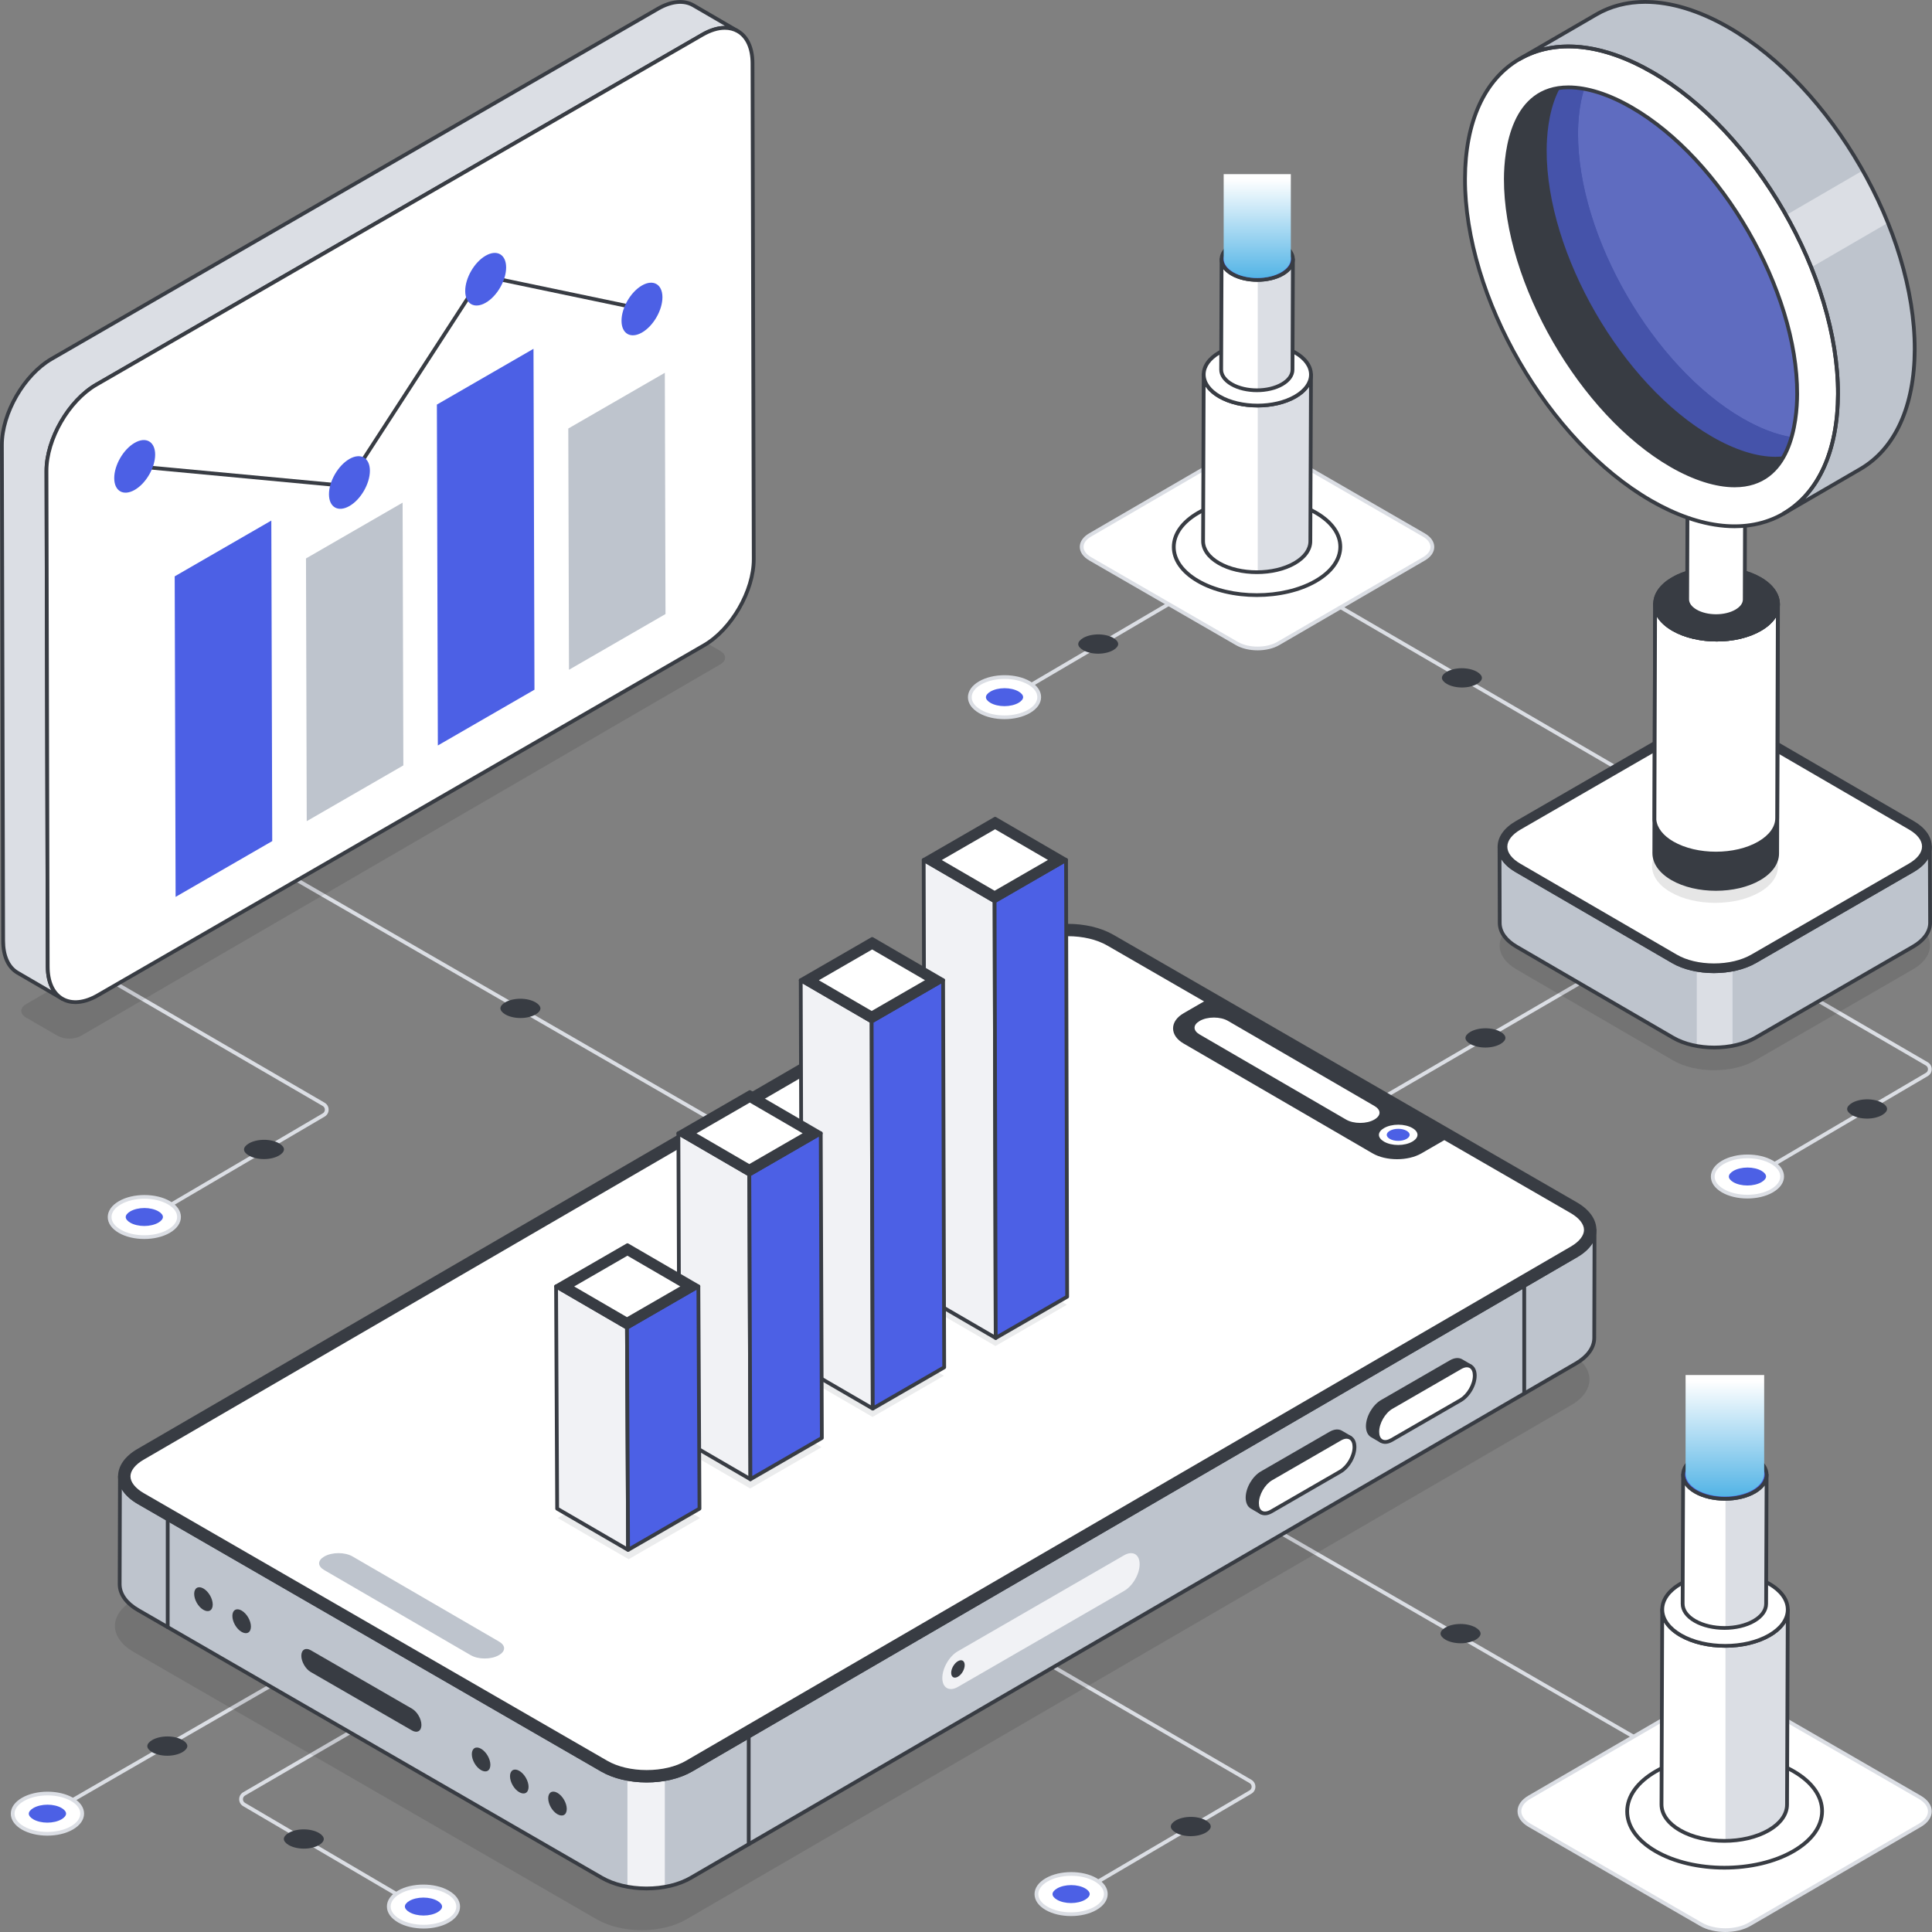 <svg width="181" height="181" viewBox="0 0 181 181" fill="none" xmlns="http://www.w3.org/2000/svg">
<rect x="0" y="0" width="181" height="181" fill="#808080" stroke="none"/>
<path d="M13.84 114.315C13.87 114.315 13.902 114.307 13.93 114.29L30.417 104.608C30.65 104.471 30.788 104.228 30.788 103.958C30.787 103.687 30.647 103.445 30.413 103.309L3.764 87.816C3.679 87.767 3.572 87.794 3.523 87.88C3.474 87.964 3.502 88.072 3.586 88.121L30.235 103.614C30.36 103.686 30.434 103.815 30.435 103.959C30.436 104.102 30.362 104.231 30.238 104.304L13.751 113.987C13.666 114.036 13.639 114.144 13.688 114.228C13.721 114.284 13.779 114.315 13.84 114.315Z" fill="#DBDEE4"/>
<path d="M15.813 115.349C17.087 114.613 17.094 113.418 15.829 112.682C14.563 111.945 12.504 111.945 11.23 112.682C9.957 113.418 9.951 114.612 11.216 115.349C12.481 116.085 14.54 116.086 15.813 115.349Z" fill="white"/>
<path d="M13.512 116.075C14.376 116.075 15.241 115.884 15.901 115.502C16.576 115.112 16.948 114.582 16.949 114.011C16.95 113.443 16.583 112.917 15.918 112.529C14.605 111.766 12.462 111.765 11.142 112.529C10.467 112.919 10.095 113.449 10.094 114.02C10.094 114.587 10.46 115.113 11.127 115.501C11.783 115.883 12.647 116.075 13.512 116.075ZM13.533 112.304C14.333 112.304 15.133 112.481 15.74 112.834C16.293 113.156 16.597 113.573 16.596 114.01C16.596 114.45 16.286 114.872 15.725 115.197C14.503 115.903 12.519 115.904 11.305 115.197C10.751 114.875 10.447 114.457 10.447 114.02C10.448 113.58 10.757 113.159 11.318 112.835C11.93 112.481 12.732 112.304 13.533 112.304Z" fill="#DBDEE4"/>
<path d="M13.528 113.174C13.032 113.174 12.552 113.287 12.21 113.485C11.936 113.643 11.779 113.838 11.778 114.019C11.778 114.198 11.932 114.39 12.202 114.547C12.54 114.744 13.019 114.857 13.515 114.857C14.011 114.857 14.491 114.744 14.832 114.546C15.106 114.388 15.264 114.193 15.264 114.012C15.264 113.833 15.11 113.641 14.841 113.484C14.503 113.287 14.024 113.174 13.528 113.174Z" fill="#4C60E5"/>
<path d="M24.74 106.783C24.207 106.783 23.691 106.905 23.324 107.117C23.03 107.287 22.861 107.496 22.86 107.69C22.86 107.882 23.026 108.089 23.315 108.257C23.678 108.469 24.192 108.59 24.725 108.59C25.258 108.59 25.773 108.469 26.14 108.257C26.434 108.086 26.603 107.877 26.604 107.683C26.604 107.49 26.438 107.284 26.149 107.116C25.786 106.904 25.272 106.783 24.74 106.783Z" fill="#383C43"/>
<path d="M70.087 107.024C70.147 107.024 70.207 106.993 70.24 106.936C70.288 106.852 70.259 106.744 70.175 106.695L19.775 77.598C19.693 77.549 19.584 77.577 19.534 77.662C19.486 77.746 19.515 77.854 19.599 77.903L69.999 107.001C70.026 107.017 70.056 107.024 70.087 107.024Z" fill="#DBDEE4"/>
<path d="M46.881 94.467C46.881 94.275 47.047 94.068 47.336 93.9C47.7 93.689 48.215 93.567 48.748 93.567C49.282 93.567 49.799 93.689 50.167 93.901C50.462 94.071 50.631 94.28 50.631 94.475C50.631 94.667 50.465 94.873 50.176 95.041C49.812 95.253 49.297 95.374 48.763 95.374C48.23 95.374 47.713 95.253 47.346 95.041C47.051 94.871 46.882 94.661 46.881 94.467Z" fill="#383C43"/>
<path d="M39.354 178.915C39.415 178.915 39.474 178.884 39.507 178.828C39.556 178.744 39.528 178.636 39.444 178.587L22.957 168.904C22.833 168.832 22.76 168.703 22.76 168.559C22.76 168.415 22.835 168.287 22.959 168.215L49.608 152.721C49.692 152.672 49.721 152.564 49.672 152.48C49.623 152.395 49.516 152.368 49.431 152.416L22.781 167.909C22.547 168.045 22.408 168.288 22.408 168.558C22.407 168.829 22.545 169.072 22.778 169.209L39.265 178.891C39.293 178.907 39.324 178.915 39.354 178.915Z" fill="#DBDEE4"/>
<path d="M37.383 179.95C36.109 179.213 36.102 178.019 37.367 177.282C38.632 176.546 40.692 176.546 41.965 177.283C43.239 178.019 43.245 179.213 41.98 179.949C40.714 180.686 38.656 180.686 37.383 179.95Z" fill="white"/>
<path d="M39.684 180.675C40.548 180.675 41.412 180.484 42.068 180.102C42.735 179.714 43.102 179.188 43.101 178.62C43.1 178.049 42.728 177.52 42.053 177.13C40.732 176.366 38.59 176.367 37.278 177.129C36.613 177.517 36.246 178.043 36.247 178.611C36.247 179.183 36.62 179.712 37.295 180.103C37.954 180.484 38.82 180.675 39.684 180.675ZM39.663 176.904C40.463 176.904 41.265 177.081 41.877 177.435C42.438 177.759 42.747 178.181 42.748 178.621C42.748 179.057 42.444 179.475 41.891 179.797C40.676 180.503 38.694 180.503 37.471 179.797C36.91 179.472 36.6 179.051 36.599 178.61C36.599 178.174 36.903 177.756 37.456 177.434C38.063 177.081 38.862 176.904 39.663 176.904Z" fill="#DBDEE4"/>
<path d="M39.666 177.775C40.163 177.775 40.643 177.888 40.985 178.085C41.259 178.244 41.416 178.439 41.416 178.619C41.417 178.798 41.262 178.991 40.993 179.147C40.655 179.344 40.176 179.457 39.68 179.457C39.184 179.457 38.704 179.344 38.363 179.147C38.089 178.988 37.931 178.793 37.931 178.612C37.931 178.433 38.085 178.241 38.354 178.084C38.692 177.888 39.171 177.775 39.666 177.775Z" fill="#4C60E5"/>
<path d="M28.455 171.384C28.988 171.384 29.504 171.505 29.871 171.717C30.165 171.887 30.334 172.096 30.335 172.291C30.335 172.483 30.169 172.689 29.88 172.858C29.517 173.069 29.003 173.191 28.47 173.19C27.938 173.19 27.422 173.069 27.055 172.857C26.761 172.687 26.592 172.477 26.591 172.283C26.591 172.091 26.757 171.884 27.046 171.716C27.409 171.505 27.923 171.384 28.455 171.384Z" fill="#383C43"/>
<path d="M3.187 170.905C3.217 170.905 3.247 170.897 3.275 170.881L36.567 151.661C36.651 151.612 36.68 151.504 36.631 151.42C36.583 151.335 36.474 151.307 36.39 151.355L3.098 170.576C3.014 170.625 2.985 170.732 3.034 170.817C3.067 170.873 3.126 170.905 3.187 170.905Z" fill="#DBDEE4"/>
<path d="M6.738 171.247C8.014 170.511 8.022 169.316 6.754 168.579C5.487 167.843 3.424 167.843 2.148 168.58C0.872 169.316 0.866 170.511 2.133 171.247C3.401 171.984 5.463 171.984 6.738 171.247Z" fill="white"/>
<path d="M4.434 171.973C5.3 171.973 6.166 171.782 6.827 171.4C7.503 171.01 7.876 170.48 7.876 169.909C7.877 169.341 7.511 168.815 6.843 168.427C5.529 167.664 3.383 167.664 2.06 168.427C1.384 168.817 1.011 169.347 1.011 169.918C1.01 170.485 1.377 171.012 2.044 171.4C2.703 171.782 3.567 171.973 4.434 171.973ZM4.455 168.202C5.257 168.202 6.058 168.379 6.666 168.732C7.22 169.054 7.524 169.472 7.524 169.908C7.523 170.349 7.213 170.77 6.65 171.095C5.427 171.802 3.439 171.802 2.222 171.095C1.668 170.773 1.363 170.355 1.364 169.918C1.364 169.478 1.674 169.057 2.236 168.732C2.849 168.379 3.653 168.202 4.455 168.202Z" fill="#DBDEE4"/>
<path d="M4.451 169.072C3.954 169.072 3.472 169.185 3.131 169.383C2.856 169.541 2.698 169.736 2.698 169.917C2.698 170.096 2.852 170.288 3.122 170.445C3.461 170.642 3.94 170.755 4.437 170.755C4.934 170.755 5.415 170.642 5.757 170.445C6.032 170.286 6.189 170.091 6.19 169.91C6.19 169.731 6.036 169.539 5.766 169.382C5.427 169.185 4.948 169.072 4.451 169.072Z" fill="#4C60E5"/>
<path d="M17.55 163.579C17.55 163.387 17.384 163.181 17.095 163.013C16.731 162.801 16.216 162.68 15.683 162.68C15.148 162.68 14.632 162.801 14.264 163.013C13.969 163.184 13.8 163.393 13.8 163.587C13.8 163.779 13.966 163.986 14.255 164.154C14.619 164.366 15.134 164.487 15.668 164.487C16.201 164.487 16.718 164.366 17.085 164.154C17.38 163.983 17.549 163.774 17.55 163.579Z" fill="#383C43"/>
<path d="M94.427 65.615C94.457 65.615 94.489 65.607 94.517 65.591L111.003 55.908C111.087 55.859 111.115 55.751 111.066 55.667C111.017 55.582 110.909 55.554 110.824 55.604L94.338 65.287C94.253 65.336 94.226 65.444 94.275 65.528C94.308 65.584 94.367 65.615 94.427 65.615Z" fill="#DBDEE4"/>
<path d="M96.4 66.649C97.673 65.912 97.68 64.718 96.415 63.981C95.15 63.245 93.091 63.245 91.817 63.982C90.544 64.718 90.538 65.912 91.803 66.649C93.068 67.385 95.126 67.385 96.4 66.649Z" fill="white"/>
<path d="M94.098 67.374C94.962 67.374 95.827 67.183 96.487 66.802C97.162 66.412 97.534 65.882 97.535 65.311C97.536 64.743 97.17 64.217 96.503 63.829C95.191 63.065 93.049 63.065 91.728 63.829C91.054 64.219 90.682 64.749 90.681 65.319C90.68 65.887 91.047 66.413 91.713 66.801C92.37 67.183 93.233 67.374 94.098 67.374ZM94.119 63.604C94.92 63.604 95.719 63.781 96.326 64.134C96.879 64.456 97.183 64.874 97.183 65.311C97.182 65.751 96.872 66.172 96.311 66.496C95.088 67.203 93.105 67.203 91.891 66.496C91.338 66.174 91.033 65.756 91.034 65.32C91.034 64.88 91.344 64.459 91.905 64.135C92.517 63.781 93.319 63.604 94.119 63.604Z" fill="#DBDEE4"/>
<path d="M94.116 64.474C93.62 64.474 93.139 64.587 92.798 64.784C92.524 64.943 92.367 65.138 92.366 65.319C92.366 65.497 92.52 65.69 92.79 65.846C93.128 66.043 93.606 66.156 94.102 66.156C94.598 66.156 95.079 66.043 95.42 65.846C95.694 65.688 95.852 65.493 95.852 65.311C95.852 65.133 95.698 64.94 95.429 64.784C95.091 64.587 94.612 64.474 94.116 64.474Z" fill="#4C60E5"/>
<path d="M104.758 60.334C104.758 60.142 104.593 59.935 104.304 59.767C103.941 59.556 103.427 59.434 102.894 59.434C102.361 59.434 101.845 59.556 101.478 59.768C101.184 59.938 101.015 60.147 101.015 60.342C101.014 60.533 101.18 60.74 101.469 60.908C101.833 61.12 102.347 61.241 102.879 61.241C103.412 61.241 103.928 61.12 104.294 60.908C104.588 60.737 104.758 60.528 104.758 60.334Z" fill="#383C43"/>
<path d="M158.952 76.485C159.013 76.485 159.072 76.453 159.104 76.397C159.153 76.313 159.125 76.205 159.041 76.156L117.463 51.953C117.379 51.903 117.271 51.932 117.222 52.016C117.173 52.1 117.201 52.208 117.285 52.257L158.863 76.46C158.892 76.477 158.922 76.485 158.952 76.485Z" fill="#DBDEE4"/>
<path d="M136.953 62.603C137.486 62.603 138.003 62.724 138.37 62.936C138.665 63.106 138.834 63.315 138.834 63.509C138.834 63.701 138.669 63.907 138.379 64.076C138.015 64.287 137.501 64.408 136.967 64.408C136.434 64.408 135.918 64.287 135.551 64.075C135.256 63.905 135.087 63.696 135.087 63.502C135.086 63.31 135.252 63.103 135.541 62.935C135.905 62.724 136.419 62.603 136.953 62.603Z" fill="#383C43"/>
<path d="M164.028 110.522C164.058 110.522 164.089 110.514 164.117 110.498L180.604 100.815C180.837 100.678 180.976 100.436 180.975 100.165C180.974 99.895 180.835 99.652 180.602 99.516L153.951 84.023C153.867 83.974 153.759 84.002 153.71 84.087C153.661 84.171 153.69 84.279 153.774 84.328L180.424 99.821C180.548 99.893 180.622 100.022 180.622 100.166C180.622 100.31 180.549 100.438 180.425 100.511L163.938 110.194C163.854 110.243 163.826 110.351 163.875 110.435C163.909 110.491 163.967 110.522 164.028 110.522Z" fill="#DBDEE4"/>
<path d="M166.001 111.556C167.275 110.82 167.282 109.625 166.017 108.889C164.752 108.152 162.692 108.153 161.419 108.889C160.145 109.625 160.139 110.82 161.404 111.556C162.67 112.292 164.728 112.293 166.001 111.556Z" fill="white"/>
<path d="M163.7 112.281C164.564 112.281 165.429 112.091 166.089 111.709C166.765 111.318 167.137 110.789 167.137 110.218C167.138 109.65 166.771 109.124 166.106 108.736C164.793 107.972 162.65 107.973 161.33 108.736C160.655 109.126 160.283 109.656 160.283 110.226C160.282 110.794 160.649 111.32 161.315 111.708C161.972 112.09 162.835 112.281 163.7 112.281ZM163.721 108.511C164.521 108.511 165.321 108.688 165.928 109.041C166.481 109.363 166.785 109.78 166.785 110.217C166.784 110.657 166.474 111.078 165.913 111.403C164.69 112.111 162.707 112.11 161.493 111.403C160.94 111.081 160.635 110.663 160.636 110.227C160.636 109.787 160.946 109.366 161.507 109.042C162.119 108.688 162.921 108.511 163.721 108.511Z" fill="#DBDEE4"/>
<path d="M163.717 109.381C163.221 109.381 162.741 109.494 162.399 109.692C162.125 109.85 161.968 110.045 161.968 110.226C161.967 110.405 162.122 110.597 162.391 110.754C162.729 110.951 163.208 111.064 163.704 111.064C164.2 111.064 164.68 110.951 165.021 110.753C165.295 110.595 165.453 110.4 165.453 110.219C165.453 110.04 165.299 109.848 165.03 109.691C164.692 109.494 164.213 109.381 163.717 109.381Z" fill="#4C60E5"/>
<path d="M174.929 102.99C174.395 102.99 173.879 103.112 173.513 103.324C173.219 103.494 173.05 103.703 173.049 103.897C173.049 104.089 173.215 104.296 173.504 104.464C173.867 104.676 174.381 104.797 174.914 104.797C175.446 104.797 175.962 104.676 176.328 104.464C176.623 104.293 176.792 104.084 176.792 103.889C176.793 103.697 176.627 103.491 176.338 103.323C175.975 103.111 175.461 102.99 174.929 102.99Z" fill="#383C43"/>
<path d="M117.171 110.217C117.201 110.217 117.231 110.209 117.26 110.193L158.838 85.989C158.922 85.941 158.95 85.833 158.902 85.748C158.853 85.664 158.746 85.635 158.66 85.685L117.082 109.888C116.998 109.937 116.97 110.045 117.018 110.129C117.051 110.186 117.11 110.217 117.171 110.217Z" fill="#DBDEE4"/>
<path d="M139.171 96.335C138.637 96.335 138.121 96.456 137.754 96.668C137.459 96.838 137.29 97.047 137.29 97.241C137.289 97.433 137.455 97.639 137.745 97.808C138.109 98.019 138.623 98.14 139.156 98.14C139.69 98.14 140.206 98.019 140.573 97.807C140.868 97.637 141.037 97.428 141.037 97.234C141.037 97.042 140.872 96.835 140.583 96.667C140.219 96.456 139.704 96.335 139.171 96.335Z" fill="#383C43"/>
<path d="M100.666 177.747C100.697 177.747 100.728 177.739 100.756 177.722L117.242 168.039C117.474 167.903 117.614 167.66 117.613 167.39C117.612 167.119 117.473 166.877 117.239 166.741L90.59 151.247C90.505 151.198 90.398 151.226 90.349 151.311C90.3 151.395 90.328 151.503 90.412 151.552L117.061 167.046C117.186 167.118 117.26 167.247 117.26 167.39C117.26 167.534 117.187 167.663 117.063 167.735L100.577 177.419C100.492 177.468 100.465 177.576 100.514 177.66C100.547 177.716 100.606 177.747 100.666 177.747Z" fill="#DBDEE4"/>
<path d="M102.638 178.781C103.912 178.044 103.919 176.85 102.654 176.113C101.389 175.377 99.329 175.377 98.056 176.114C96.782 176.85 96.776 178.044 98.041 178.781C99.306 179.517 101.365 179.517 102.638 178.781Z" fill="white"/>
<path d="M100.338 179.506C101.202 179.506 102.067 179.315 102.727 178.933C103.402 178.543 103.774 178.014 103.775 177.442C103.776 176.875 103.409 176.349 102.743 175.961C101.431 175.198 99.288 175.197 97.968 175.961C97.293 176.351 96.921 176.88 96.921 177.451C96.92 178.019 97.287 178.545 97.953 178.933C98.61 179.315 99.473 179.506 100.338 179.506ZM100.359 175.736C101.159 175.736 101.958 175.912 102.565 176.266C103.119 176.588 103.423 177.005 103.423 177.442C103.422 177.882 103.112 178.304 102.551 178.628C101.328 179.335 99.344 179.335 98.131 178.628C97.578 178.306 97.273 177.888 97.274 177.451C97.274 177.012 97.584 176.591 98.145 176.266C98.757 175.913 99.558 175.736 100.359 175.736Z" fill="#DBDEE4"/>
<path d="M100.355 176.606C99.858 176.606 99.378 176.719 99.037 176.917C98.763 177.075 98.605 177.27 98.605 177.451C98.605 177.629 98.759 177.822 99.028 177.978C99.367 178.176 99.845 178.288 100.341 178.288C100.837 178.288 101.317 178.175 101.658 177.978C101.932 177.819 102.09 177.625 102.09 177.443C102.09 177.265 101.936 177.072 101.667 176.916C101.329 176.719 100.851 176.606 100.355 176.606Z" fill="#4C60E5"/>
<path d="M111.566 170.215C111.033 170.215 110.517 170.336 110.15 170.548C109.856 170.718 109.687 170.928 109.686 171.122C109.686 171.314 109.852 171.52 110.141 171.689C110.504 171.9 111.018 172.022 111.551 172.022C112.084 172.022 112.599 171.9 112.966 171.688C113.26 171.518 113.429 171.309 113.43 171.114C113.43 170.922 113.264 170.715 112.976 170.547C112.612 170.336 112.098 170.215 111.566 170.215Z" fill="#383C43"/>
<path d="M153.479 163.13C153.54 163.13 153.599 163.098 153.632 163.042C153.681 162.958 153.652 162.85 153.568 162.801L120.276 143.581C120.194 143.532 120.085 143.56 120.035 143.645C119.987 143.73 120.016 143.837 120.1 143.886L153.391 163.106C153.419 163.122 153.449 163.13 153.479 163.13Z" fill="#DBDEE4"/>
<path d="M134.959 153.042C134.959 152.85 135.125 152.643 135.414 152.475C135.778 152.264 136.293 152.142 136.826 152.142C137.36 152.142 137.877 152.264 138.245 152.476C138.54 152.646 138.709 152.855 138.709 153.05C138.709 153.242 138.543 153.448 138.254 153.617C137.89 153.828 137.375 153.95 136.841 153.95C136.308 153.95 135.791 153.828 135.424 153.616C135.129 153.446 134.959 153.237 134.959 153.042Z" fill="#383C43"/>
<g opacity="0.1">
<path d="M147.162 126.804C149.481 128.142 149.494 130.309 147.19 131.648L64.29 179.823C61.986 181.162 58.245 181.162 55.926 179.823L12.513 154.759C10.194 153.42 10.182 151.253 12.485 149.914L95.385 101.739C97.689 100.401 101.43 100.401 103.749 101.739L147.162 126.804Z" fill="#010101"/>
</g>
<path d="M11.211 148.422C11.211 149.296 11.796 150.182 12.959 150.851L56.378 175.915C57.077 176.319 57.903 176.602 58.783 176.759C59.349 176.867 59.946 176.921 60.537 176.921C61.128 176.921 61.712 176.873 62.285 176.771C63.183 176.614 64.027 176.331 64.732 175.915L147.634 127.741C148.785 127.078 149.358 126.21 149.358 125.342L149.382 115.227C149.382 116.101 148.809 116.975 147.664 117.632L64.762 165.812C64.045 166.234 63.195 166.518 62.285 166.668C61.712 166.771 61.128 166.813 60.537 166.813C59.946 166.813 59.355 166.759 58.783 166.65C57.909 166.493 57.089 166.21 56.396 165.812L12.989 140.749C11.82 140.068 11.241 139.194 11.241 138.302L11.211 148.422Z" fill="#BEC4CD"/>
<path d="M58.782 166.65V176.759C59.349 176.867 59.946 176.921 60.536 176.921C61.127 176.921 61.712 176.873 62.285 176.771V166.668C61.712 166.771 61.127 166.813 60.536 166.813C59.946 166.813 59.355 166.759 58.782 166.65Z" fill="#F1F2F5"/>
<path d="M60.572 177.098C62.179 177.098 63.688 176.733 64.824 176.07L147.724 127.894C148.89 127.221 149.533 126.314 149.533 125.341L149.56 115.24C149.56 115.237 149.56 115.233 149.56 115.23V115.229C149.56 115.229 149.56 115.229 149.56 115.229C149.56 115.131 149.481 115.052 149.384 115.052C149.286 115.052 149.207 115.131 149.207 115.229V115.239C149.202 116.085 148.623 116.882 147.575 117.482L64.673 165.658C63.589 166.291 62.134 166.638 60.572 166.638C60.561 166.638 60.549 166.638 60.537 166.638C59.01 166.633 57.571 166.284 56.486 165.658L13.075 140.594C12.004 139.969 11.415 139.155 11.415 138.302C11.415 138.205 11.336 138.126 11.238 138.126C11.141 138.126 11.062 138.204 11.062 138.302L11.035 148.419C11.035 149.408 11.687 150.326 12.872 151.006L56.288 176.07C57.431 176.727 58.939 177.092 60.536 177.098C60.548 177.098 60.56 177.098 60.572 177.098ZM149.204 116.457L149.18 125.34C149.18 126.182 148.6 126.981 147.547 127.589L64.646 175.765C63.563 176.397 62.118 176.745 60.572 176.745C60.561 176.745 60.549 176.745 60.537 176.745C59.001 176.739 57.555 176.391 56.465 175.765L13.047 150.7C11.977 150.086 11.387 149.276 11.387 148.419L11.411 139.519C11.717 140.033 12.22 140.504 12.897 140.898L56.309 165.963C57.447 166.62 58.948 166.985 60.536 166.991C62.17 167.002 63.704 166.631 64.851 165.963L147.751 117.788C148.409 117.411 148.9 116.957 149.204 116.457Z" fill="#383C43"/>
<path d="M15.712 152.618C15.809 152.618 15.888 152.54 15.888 152.442V142.321C15.888 142.223 15.809 142.144 15.712 142.144C15.615 142.144 15.535 142.223 15.535 142.321V152.442C15.535 152.54 15.615 152.618 15.712 152.618Z" fill="#383C43"/>
<path d="M128.145 133.623C128.151 134.046 128.296 134.348 128.535 134.486L129.421 135.002C129.182 134.857 129.037 134.561 129.03 134.139C129.03 133.288 129.629 132.255 130.366 131.827L136.818 128.103C137.196 127.889 137.529 127.87 137.775 128.009L136.889 127.493C136.643 127.355 136.31 127.374 135.932 127.588L129.48 131.312C128.743 131.74 128.145 132.773 128.145 133.623Z" fill="#383C43"/>
<path d="M129.421 135.178C129.481 135.178 129.539 135.147 129.572 135.092C129.622 135.009 129.595 134.901 129.512 134.851C129.32 134.735 129.211 134.481 129.206 134.136C129.206 133.348 129.766 132.38 130.454 131.98L136.905 128.256C137.211 128.083 137.49 128.05 137.687 128.162C137.773 128.21 137.88 128.181 137.927 128.097C137.975 128.012 137.946 127.905 137.863 127.856L136.977 127.341C136.664 127.164 136.261 127.197 135.844 127.435L129.391 131.159C128.592 131.623 127.967 132.706 127.967 133.624C127.967 133.625 127.967 133.626 127.967 133.626C127.975 134.105 128.145 134.465 128.446 134.639L129.332 135.155C129.36 135.171 129.39 135.178 129.421 135.178ZM137.067 127.801C136.957 127.835 136.844 127.885 136.73 127.95L130.277 131.675C129.479 132.138 128.854 133.221 128.854 134.139C128.856 134.265 128.869 134.383 128.893 134.491L128.624 134.334C128.434 134.224 128.327 133.972 128.32 133.623C128.321 132.832 128.881 131.864 129.568 131.464L136.019 127.741C136.322 127.569 136.603 127.534 136.802 127.647L137.067 127.801Z" fill="#383C43"/>
<path d="M130.367 131.828C129.627 132.256 129.03 133.29 129.032 134.141C129.035 134.991 129.636 135.334 130.376 134.906L136.829 131.18C137.569 130.753 138.166 129.718 138.164 128.868C138.161 128.018 137.56 127.675 136.82 128.102L130.367 131.828Z" fill="white"/>
<path d="M129.775 135.267C129.99 135.267 130.225 135.197 130.465 135.059L136.917 131.333C137.718 130.87 138.343 129.788 138.34 128.867C138.339 128.392 138.169 128.032 137.859 127.855C137.551 127.675 137.149 127.709 136.733 127.95L130.28 131.676C129.479 132.138 128.854 133.221 128.857 134.141C128.858 134.616 129.029 134.976 129.338 135.154C129.469 135.23 129.617 135.267 129.775 135.267ZM137.421 128.094C137.519 128.094 137.607 128.116 137.684 128.16C137.879 128.273 137.987 128.524 137.987 128.868C137.99 129.66 137.431 130.629 136.741 131.027L130.289 134.753C129.985 134.928 129.71 134.962 129.513 134.848C129.318 134.736 129.21 134.484 129.209 134.14C129.207 133.348 129.766 132.379 130.456 131.981L136.909 128.255C137.094 128.149 137.269 128.094 137.421 128.094Z" fill="#383C43"/>
<path d="M116.877 140.314C116.883 140.736 117.028 141.039 117.267 141.177L118.153 141.692C117.914 141.548 117.769 141.252 117.763 140.83C117.763 139.979 118.361 138.946 119.098 138.518L125.55 134.794C125.928 134.58 126.262 134.561 126.507 134.699L125.621 134.184C125.376 134.045 125.042 134.064 124.664 134.279L118.212 138.003C117.475 138.431 116.877 139.464 116.877 140.314Z" fill="#383C43"/>
<path d="M118.154 141.869C118.214 141.869 118.272 141.838 118.305 141.783C118.355 141.699 118.328 141.592 118.245 141.541C118.054 141.425 117.945 141.171 117.94 140.827C117.94 140.039 118.499 139.07 119.188 138.67L125.639 134.947C125.944 134.774 126.221 134.74 126.421 134.853C126.505 134.9 126.613 134.872 126.661 134.787C126.709 134.703 126.68 134.596 126.597 134.547L125.711 134.032C125.398 133.855 124.996 133.888 124.577 134.125L118.125 137.85C117.326 138.314 116.701 139.396 116.701 140.314C116.701 140.315 116.701 140.316 116.701 140.317C116.708 140.796 116.878 141.155 117.18 141.33L118.065 141.845C118.093 141.861 118.123 141.869 118.154 141.869ZM125.801 134.492C125.69 134.526 125.577 134.576 125.464 134.64L119.011 138.365C118.212 138.829 117.587 139.911 117.587 140.83C117.589 140.955 117.602 141.073 117.627 141.182L117.357 141.025C117.17 140.916 117.059 140.657 117.054 140.313C117.055 139.523 117.614 138.555 118.302 138.155L124.753 134.431C125.058 134.258 125.338 134.225 125.536 134.338L125.801 134.492Z" fill="#383C43"/>
<path d="M119.1 138.519C118.36 138.946 117.763 139.981 117.765 140.831C117.767 141.681 118.369 142.024 119.109 141.597L125.561 137.871C126.301 137.444 126.899 136.409 126.896 135.559C126.894 134.708 126.293 134.366 125.553 134.793L119.1 138.519Z" fill="white"/>
<path d="M118.506 141.958C118.722 141.958 118.956 141.888 119.196 141.749L125.649 138.023C126.449 137.561 127.074 136.478 127.072 135.558C127.07 135.083 126.9 134.723 126.591 134.545C126.281 134.367 125.88 134.4 125.463 134.64L119.011 138.366C118.21 138.828 117.585 139.911 117.588 140.832C117.59 141.307 117.76 141.667 118.069 141.845C118.201 141.92 118.348 141.958 118.506 141.958ZM126.153 134.785C126.25 134.785 126.338 134.807 126.415 134.851C126.61 134.963 126.718 135.215 126.719 135.559C126.722 136.351 126.162 137.32 125.472 137.718L119.02 141.444C118.718 141.618 118.442 141.652 118.246 141.539C118.05 141.427 117.942 141.175 117.941 140.831C117.938 140.038 118.498 139.07 119.188 138.672C119.188 138.672 119.188 138.672 119.188 138.672L125.64 134.946C125.825 134.839 126 134.785 126.153 134.785Z" fill="#383C43"/>
<path d="M147.635 112.791C149.954 114.13 149.966 116.297 147.662 117.636L64.763 165.811C62.459 167.149 58.718 167.149 56.399 165.811L12.986 140.746C10.667 139.408 10.655 137.241 12.958 135.902L95.858 87.727C98.162 86.388 101.903 86.388 104.222 87.727L147.635 112.791Z" fill="#383C43"/>
<path d="M60.587 166.986C62.133 166.986 63.677 166.645 64.852 165.963L147.751 117.788C148.918 117.11 149.56 116.199 149.559 115.222C149.558 114.239 148.906 113.321 147.723 112.638L104.31 87.575C101.947 86.21 98.117 86.211 95.769 87.575L12.869 135.75C11.702 136.428 11.061 137.339 11.061 138.316C11.063 139.299 11.715 140.217 12.897 140.899L56.311 165.963C57.492 166.645 59.04 166.986 60.587 166.986ZM147.547 112.944C148.615 113.561 149.205 114.37 149.206 115.222C149.207 116.068 148.627 116.871 147.574 117.483L64.674 165.658C62.424 166.966 58.751 166.965 56.487 165.658L13.073 140.594C12.005 139.977 11.415 139.167 11.414 138.315C11.413 137.47 11.993 136.667 13.047 136.055L95.947 87.88C98.196 86.572 101.869 86.573 104.133 87.88L147.547 112.944Z" fill="#383C43"/>
<path d="M148.574 115.224C148.574 115.823 148.094 116.448 147.257 116.934L64.357 165.11C63.364 165.687 62.026 166.005 60.585 166.005C59.15 166.005 57.806 165.687 56.802 165.11L13.391 140.045C12.538 139.554 12.047 138.923 12.047 138.313C12.047 137.714 12.527 137.088 13.364 136.602L96.264 88.427C97.257 87.85 98.595 87.531 100.036 87.531C101.471 87.531 102.815 87.85 103.819 88.427L147.23 113.491C148.083 113.982 148.574 114.614 148.574 115.224Z" fill="white"/>
<path d="M60.585 166.182C62.054 166.182 63.425 165.855 64.446 165.262L147.346 117.086C148.239 116.568 148.751 115.889 148.751 115.223C148.751 114.55 148.229 113.863 147.319 113.338L103.907 88.274C102.876 87.681 101.502 87.355 100.036 87.355C98.567 87.355 97.195 87.681 96.175 88.274L13.275 136.45C12.382 136.968 11.87 137.647 11.87 138.313C11.87 138.986 12.392 139.673 13.302 140.198L56.715 165.262C57.745 165.855 59.12 166.182 60.585 166.182ZM100.036 87.707C101.441 87.707 102.753 88.017 103.731 88.58L147.142 113.644C147.94 114.104 148.398 114.679 148.398 115.223C148.398 115.76 147.95 116.328 147.169 116.781L64.268 164.957C63.3 165.519 61.992 165.829 60.585 165.829C59.181 165.829 57.869 165.519 56.891 164.956L13.479 139.892C12.681 139.433 12.223 138.857 12.223 138.313C12.223 137.776 12.671 137.208 13.452 136.755L96.353 88.58C97.32 88.017 98.628 87.707 100.036 87.707Z" fill="#383C43"/>
<path d="M110.979 97.612C111.62 97.987 127.926 107.46 128.682 107.9C129.892 108.602 131.864 108.602 133.077 107.903L135.285 106.626C134.528 106.186 114.059 94.294 113.197 93.793L110.989 95.067C109.777 95.769 109.77 96.91 110.979 97.612Z" fill="#383C43"/>
<path d="M130.881 108.601C131.707 108.601 132.534 108.419 133.165 108.056L135.372 106.778C135.426 106.747 135.46 106.689 135.46 106.626C135.46 106.563 135.427 106.505 135.372 106.473C134.617 106.033 114.147 94.142 113.285 93.641C113.23 93.609 113.163 93.609 113.108 93.641L110.901 94.915C110.255 95.288 109.899 95.796 109.899 96.344C109.899 96.889 110.25 97.394 110.89 97.765C111.356 98.038 119.998 103.059 125.042 105.989L128.592 108.053C129.222 108.418 130.052 108.601 130.881 108.601ZM134.932 106.625L132.988 107.751C131.821 108.422 129.93 108.42 128.769 107.747L125.219 105.684C120.175 102.754 111.53 97.731 111.067 97.46C111.067 97.46 111.067 97.46 111.067 97.46C110.541 97.154 110.252 96.758 110.252 96.344C110.252 95.927 110.545 95.528 111.077 95.22L113.196 93.998C114.798 94.928 132.469 105.194 134.932 106.625Z" fill="#383C43"/>
<path d="M127.43 105.201C127.933 105.201 128.403 105.09 128.752 104.888C129.068 104.706 129.241 104.478 129.242 104.247C129.242 104.018 129.073 103.794 128.766 103.615L115.048 95.644C114.7 95.442 114.23 95.33 113.725 95.33C113.219 95.33 112.747 95.442 112.395 95.646C112.083 95.826 111.912 96.051 111.912 96.282C111.911 96.511 112.081 96.737 112.39 96.916L126.107 104.887C126.456 105.09 126.926 105.201 127.43 105.201Z" fill="white"/>
<path d="M130.987 107.268C131.49 107.268 131.959 107.157 132.309 106.955C132.624 106.773 132.798 106.546 132.798 106.314C132.798 106.085 132.629 105.86 132.32 105.681C131.972 105.479 131.502 105.367 130.997 105.367C130.492 105.367 130.019 105.479 129.667 105.683C129.356 105.862 129.184 106.088 129.184 106.318C129.184 106.548 129.353 106.773 129.662 106.953C130.012 107.156 130.482 107.268 130.987 107.268Z" fill="white"/>
<path d="M130.989 106.883C131.288 106.883 131.567 106.817 131.775 106.697C131.962 106.589 132.065 106.453 132.065 106.315C132.066 106.179 131.965 106.046 131.781 105.939C131.574 105.819 131.295 105.753 130.995 105.753C130.694 105.753 130.413 105.819 130.204 105.94C130.019 106.047 129.917 106.181 129.917 106.318C129.917 106.455 130.017 106.589 130.201 106.695C130.409 106.816 130.689 106.883 130.989 106.883Z" fill="#4C60E5"/>
<path d="M52.225 167.966C51.747 167.69 51.361 167.918 51.359 168.467C51.357 169.023 51.741 169.688 52.219 169.964C52.71 170.247 53.096 170.027 53.097 169.471C53.099 168.921 52.715 168.249 52.225 167.966Z" fill="#383C43"/>
<path d="M48.646 165.9C48.168 165.624 47.782 165.852 47.78 166.401C47.779 166.957 48.162 167.622 48.64 167.898C49.131 168.181 49.517 167.961 49.519 167.405C49.52 166.855 49.136 166.184 48.646 165.9Z" fill="#383C43"/>
<path d="M45.069 163.834C44.591 163.558 44.205 163.786 44.203 164.335C44.201 164.891 44.585 165.556 45.063 165.832C45.554 166.115 45.94 165.895 45.941 165.339C45.943 164.789 45.559 164.118 45.069 163.834Z" fill="#383C43"/>
<path d="M22.636 150.885C22.157 150.609 21.771 150.836 21.77 151.385C21.768 151.942 22.152 152.606 22.63 152.882C23.12 153.165 23.507 152.945 23.508 152.389C23.51 151.84 23.126 151.168 22.636 150.885Z" fill="#383C43"/>
<path d="M19.057 148.819C18.579 148.543 18.193 148.77 18.191 149.319C18.19 149.876 18.573 150.54 19.052 150.816C19.542 151.099 19.928 150.88 19.93 150.323C19.931 149.774 19.548 149.102 19.057 148.819Z" fill="#383C43"/>
<path d="M29.114 156.645C28.625 156.362 28.228 155.676 28.23 155.113C28.232 154.551 28.631 154.323 29.12 154.606L38.598 160.078C39.088 160.361 39.483 161.047 39.481 161.609C39.48 162.172 39.082 162.4 38.593 162.117L29.114 156.645Z" fill="#383C43"/>
<path d="M70.143 172.951C70.24 172.951 70.32 172.872 70.32 172.775V162.684C70.32 162.586 70.24 162.507 70.143 162.507C70.046 162.507 69.967 162.586 69.967 162.684V172.775C69.967 172.872 70.046 172.951 70.143 172.951Z" fill="#383C43"/>
<path d="M142.798 130.73C142.895 130.73 142.974 130.651 142.974 130.553V120.463C142.974 120.365 142.895 120.286 142.798 120.286C142.7 120.286 142.621 120.365 142.621 120.463V130.553C142.621 130.651 142.7 130.73 142.798 130.73Z" fill="#383C43"/>
<path d="M89.729 154.703C88.927 155.166 88.28 156.288 88.282 157.21C88.285 158.132 88.937 158.503 89.739 158.04L105.32 149.042C106.122 148.579 106.77 147.458 106.767 146.536C106.765 145.614 106.113 145.243 105.31 145.706L89.729 154.703Z" fill="#F1F2F5"/>
<path d="M89.747 155.626C90.095 155.425 90.376 155.59 90.378 155.99C90.379 156.395 90.1 156.879 89.751 157.08C89.394 157.286 89.113 157.126 89.112 156.721C89.111 156.321 89.39 155.832 89.747 155.626Z" fill="#383C43"/>
<g opacity="0.1">
<path d="M52.251 142.213L58.895 146.075L65.583 142.213L58.939 138.35L52.251 142.213Z" fill="#383C43"/>
</g>
<g opacity="0.1">
<path d="M63.636 135.582L70.28 139.445L76.968 135.582L70.323 131.72L63.636 135.582Z" fill="#383C43"/>
</g>
<g opacity="0.1">
<path d="M75.099 128.886L81.744 132.748L88.431 128.886L81.787 125.023L75.099 128.886Z" fill="#383C43"/>
</g>
<g opacity="0.1">
<path d="M86.617 122.24L93.261 126.102L99.949 122.24L93.305 118.377L86.617 122.24Z" fill="#383C43"/>
</g>
<path d="M86.536 80.57L86.639 121.486L93.283 125.348L93.18 84.433L86.536 80.57Z" fill="#F1F2F5"/>
<path d="M93.283 125.525C93.314 125.525 93.344 125.517 93.371 125.501C93.426 125.47 93.46 125.411 93.46 125.348L93.357 84.432C93.357 84.369 93.323 84.311 93.269 84.28L86.625 80.418C86.57 80.386 86.503 80.386 86.448 80.418C86.393 80.449 86.359 80.508 86.359 80.571L86.462 121.486C86.462 121.549 86.496 121.607 86.55 121.639L93.194 125.501C93.222 125.517 93.253 125.525 93.283 125.525ZM93.004 84.534L93.106 125.042L86.815 121.384L86.713 80.877L93.004 84.534Z" fill="#383C43"/>
<path d="M93.18 84.433L93.283 125.348L99.975 121.483L99.873 80.567L93.18 84.433Z" fill="#4C60E5"/>
<path d="M93.283 125.525C93.314 125.525 93.344 125.517 93.371 125.501L100.064 121.636C100.119 121.605 100.152 121.546 100.152 121.483L100.05 80.567C100.05 80.504 100.016 80.446 99.962 80.415C99.906 80.384 99.84 80.383 99.785 80.415L93.092 84.28C93.038 84.311 93.004 84.37 93.004 84.433L93.107 125.349C93.107 125.412 93.141 125.47 93.195 125.501C93.223 125.517 93.253 125.525 93.283 125.525ZM99.8 121.382L93.459 125.043L93.357 84.534L99.698 80.873L99.8 121.382Z" fill="#383C43"/>
<path d="M86.536 80.57L93.18 84.433L99.873 80.568L93.228 76.705L86.536 80.57Z" fill="#383C43"/>
<path d="M93.181 84.609C93.211 84.609 93.242 84.601 93.269 84.585L99.962 80.72C100.016 80.689 100.05 80.631 100.05 80.568C100.05 80.505 100.017 80.447 99.962 80.415L93.318 76.552C93.263 76.521 93.196 76.521 93.141 76.552L86.448 80.418C86.394 80.449 86.36 80.507 86.36 80.57C86.36 80.633 86.393 80.691 86.448 80.723L93.092 84.585C93.12 84.601 93.15 84.609 93.181 84.609ZM99.521 80.567L93.181 84.228L86.889 80.571L93.229 76.909L99.521 80.567Z" fill="#383C43"/>
<path d="M87.879 80.572L93.227 77.484L98.528 80.566L93.181 83.654L87.879 80.572Z" fill="white"/>
<path d="M93.181 83.83C93.211 83.83 93.241 83.822 93.269 83.806L98.617 80.719C98.671 80.687 98.705 80.629 98.705 80.566C98.705 80.503 98.672 80.445 98.618 80.413L93.316 77.332C93.261 77.3 93.194 77.3 93.139 77.332L87.791 80.42C87.737 80.451 87.703 80.509 87.703 80.572C87.703 80.635 87.736 80.693 87.79 80.725L93.092 83.806C93.119 83.822 93.15 83.83 93.181 83.83ZM98.177 80.566L93.181 83.45L88.231 80.573L93.227 77.689L98.177 80.566Z" fill="#383C43"/>
<path d="M75.018 91.834L75.121 128.101L81.765 131.963L81.663 95.696L75.018 91.834Z" fill="#F1F2F5"/>
<path d="M81.765 132.139C81.796 132.139 81.826 132.132 81.853 132.116C81.908 132.084 81.942 132.026 81.942 131.963L81.839 95.695C81.839 95.632 81.805 95.575 81.752 95.543L75.107 91.681C75.052 91.649 74.985 91.649 74.93 91.681C74.876 91.712 74.842 91.771 74.842 91.834L74.945 128.101C74.945 128.164 74.978 128.222 75.032 128.254L81.677 132.116C81.704 132.132 81.735 132.139 81.765 132.139ZM81.486 95.797L81.588 131.656L75.297 127.999L75.195 92.141L81.486 95.797Z" fill="#383C43"/>
<path d="M81.661 95.696L81.764 131.963L88.457 128.098L88.354 91.831L81.661 95.696Z" fill="#4C60E5"/>
<path d="M81.764 132.139C81.794 132.139 81.825 132.131 81.852 132.115L88.545 128.251C88.599 128.219 88.633 128.161 88.633 128.098L88.53 91.83C88.53 91.767 88.496 91.709 88.441 91.678C88.386 91.647 88.32 91.646 88.265 91.678L81.573 95.543C81.519 95.574 81.485 95.633 81.485 95.696L81.588 131.963C81.588 132.026 81.621 132.084 81.676 132.116C81.703 132.131 81.734 132.139 81.764 132.139ZM88.28 127.997L81.94 131.658L81.838 95.797L88.178 92.136L88.28 127.997Z" fill="#383C43"/>
<path d="M75.018 91.833L81.662 95.696L88.355 91.831L81.71 87.968L75.018 91.833Z" fill="#383C43"/>
<path d="M81.662 95.872C81.692 95.872 81.723 95.864 81.75 95.848L88.442 91.983C88.497 91.952 88.531 91.894 88.531 91.831C88.531 91.768 88.498 91.71 88.443 91.678L81.799 87.816C81.744 87.784 81.677 87.784 81.622 87.816L74.93 91.681C74.875 91.712 74.841 91.77 74.841 91.833C74.841 91.896 74.874 91.954 74.929 91.986L81.573 95.848C81.601 95.864 81.632 95.872 81.662 95.872ZM88.002 91.83L81.662 95.492L75.37 91.834L81.71 88.172L88.002 91.83Z" fill="#383C43"/>
<path d="M76.362 91.835L81.709 88.747L87.01 91.829L81.663 94.917L76.362 91.835Z" fill="white"/>
<path d="M81.665 95.093C81.695 95.093 81.725 95.085 81.753 95.07L87.1 91.981C87.154 91.95 87.188 91.892 87.188 91.829C87.188 91.766 87.155 91.708 87.1 91.676L81.798 88.595C81.743 88.563 81.676 88.563 81.621 88.595L76.274 91.683C76.22 91.714 76.186 91.772 76.186 91.835C76.186 91.898 76.219 91.956 76.274 91.988L81.576 95.07C81.603 95.085 81.634 95.093 81.665 95.093ZM86.659 91.828L81.665 94.713L76.715 91.835L81.709 88.951L86.659 91.828Z" fill="#383C43"/>
<path d="M63.555 106.178L63.658 134.721L70.302 138.583L70.2 110.04L63.555 106.178Z" fill="#F1F2F5"/>
<path d="M70.302 138.759C70.332 138.759 70.363 138.751 70.39 138.736C70.445 138.704 70.478 138.646 70.478 138.582L70.376 110.04C70.376 109.977 70.342 109.919 70.288 109.888L63.644 106.025C63.589 105.994 63.522 105.994 63.467 106.025C63.411 106.057 63.379 106.115 63.379 106.179L63.481 134.722C63.481 134.784 63.515 134.842 63.569 134.873L70.213 138.736C70.241 138.751 70.272 138.759 70.302 138.759ZM70.024 110.142L70.124 138.276L63.834 134.619L63.733 106.485L70.024 110.142Z" fill="#383C43"/>
<path d="M70.2 110.04L70.302 138.583L76.995 134.718L76.892 106.175L70.2 110.04Z" fill="#4C60E5"/>
<path d="M70.302 138.759C70.333 138.759 70.363 138.751 70.391 138.735L77.083 134.871C77.138 134.839 77.171 134.781 77.171 134.717L77.068 106.174C77.068 106.112 77.034 106.053 76.98 106.022C76.925 105.991 76.859 105.991 76.803 106.022L70.111 109.888C70.056 109.919 70.023 109.978 70.023 110.041L70.126 138.583C70.126 138.646 70.16 138.704 70.214 138.736C70.242 138.751 70.272 138.759 70.302 138.759ZM76.818 134.616L70.477 138.278L70.377 110.142L76.717 106.48L76.818 134.616Z" fill="#383C43"/>
<path d="M63.554 106.178L70.199 110.04L76.891 106.175L70.247 102.313L63.554 106.178Z" fill="#383C43"/>
<path d="M70.2 110.217C70.23 110.217 70.26 110.209 70.288 110.193L76.98 106.328C77.034 106.297 77.068 106.238 77.068 106.176C77.068 106.113 77.035 106.054 76.981 106.023L70.337 102.16C70.282 102.128 70.215 102.128 70.16 102.16L63.467 106.025C63.413 106.057 63.379 106.115 63.379 106.178C63.379 106.241 63.412 106.299 63.466 106.331L70.111 110.193C70.138 110.209 70.169 110.217 70.2 110.217ZM76.54 106.175L70.2 109.837L63.907 106.178L70.248 102.517L76.54 106.175Z" fill="#383C43"/>
<path d="M64.898 106.18L70.246 103.092L75.547 106.173L70.2 109.261L64.898 106.18Z" fill="white"/>
<path d="M70.2 109.438C70.23 109.438 70.261 109.43 70.288 109.414L75.636 106.326C75.69 106.295 75.724 106.236 75.724 106.174C75.724 106.11 75.691 106.052 75.636 106.021L70.335 102.939C70.28 102.908 70.213 102.908 70.158 102.939L64.81 106.027C64.756 106.059 64.722 106.117 64.722 106.18C64.722 106.243 64.755 106.301 64.81 106.333L70.111 109.414C70.139 109.43 70.17 109.438 70.2 109.438ZM75.195 106.173L70.2 109.057L65.251 106.18L70.246 103.296L75.195 106.173Z" fill="#383C43"/>
<path d="M52.096 120.52L52.199 141.338L58.843 145.201L58.74 124.382L52.096 120.52Z" fill="#F1F2F5"/>
<path d="M58.843 145.377C58.873 145.377 58.904 145.369 58.931 145.354C58.986 145.322 59.019 145.263 59.019 145.2L58.916 124.381C58.916 124.319 58.882 124.261 58.829 124.23L52.185 120.367C52.13 120.336 52.062 120.336 52.008 120.367C51.953 120.399 51.92 120.458 51.92 120.521L52.022 141.339C52.022 141.402 52.056 141.459 52.11 141.491L58.754 145.354C58.782 145.369 58.813 145.377 58.843 145.377ZM58.564 124.484L58.665 144.893L52.374 141.237L52.274 120.827L58.564 124.484Z" fill="#383C43"/>
<path d="M58.74 124.383L58.843 145.201L65.531 141.339L65.428 120.52L58.74 124.383Z" fill="#4C60E5"/>
<path d="M58.843 145.377C58.874 145.377 58.904 145.37 58.931 145.354L65.619 141.491C65.674 141.459 65.707 141.401 65.707 141.338L65.604 120.519C65.604 120.456 65.57 120.398 65.515 120.367C65.461 120.336 65.395 120.336 65.34 120.367L58.652 124.23C58.596 124.262 58.563 124.32 58.563 124.384L58.667 145.202C58.667 145.265 58.7 145.323 58.756 145.354C58.783 145.37 58.813 145.377 58.843 145.377ZM65.354 141.237L59.018 144.896L58.917 124.484L65.253 120.825L65.354 141.237Z" fill="#383C43"/>
<path d="M52.096 120.52L58.74 124.382L65.428 120.52L58.783 116.658L52.096 120.52Z" fill="#383C43"/>
<path d="M58.74 124.559C58.771 124.559 58.801 124.551 58.828 124.535L65.516 120.673C65.571 120.641 65.605 120.583 65.605 120.52C65.605 120.457 65.571 120.399 65.517 120.367L58.873 116.505C58.817 116.474 58.751 116.474 58.695 116.505L52.008 120.367C51.954 120.399 51.92 120.457 51.92 120.52C51.92 120.583 51.953 120.641 52.008 120.673L58.651 124.535C58.679 124.551 58.71 124.559 58.74 124.559ZM65.076 120.52L58.74 124.179L52.449 120.521L58.784 116.862L65.076 120.52Z" fill="#383C43"/>
<path d="M53.44 120.522L58.782 117.437L64.084 120.518L58.741 123.604L53.44 120.522Z" fill="white"/>
<path d="M58.742 123.78C58.772 123.78 58.802 123.772 58.83 123.756L64.172 120.671C64.226 120.64 64.26 120.581 64.26 120.519C64.26 120.456 64.227 120.397 64.172 120.366L58.871 117.284C58.816 117.252 58.749 117.252 58.694 117.284L53.351 120.369C53.297 120.401 53.263 120.459 53.263 120.522C53.263 120.585 53.296 120.643 53.351 120.675L58.653 123.756C58.68 123.772 58.711 123.78 58.742 123.78ZM63.732 120.518L58.742 123.399L53.792 120.522L58.782 117.641L63.732 120.518Z" fill="#383C43"/>
<path d="M45.416 155.377C45.919 155.377 46.389 155.266 46.738 155.064C47.053 154.882 47.227 154.654 47.227 154.423C47.227 154.194 47.059 153.97 46.752 153.791L33.034 145.82C32.685 145.618 32.216 145.506 31.711 145.506C31.205 145.506 30.733 145.619 30.38 145.822C30.069 146.002 29.897 146.227 29.897 146.458C29.897 146.688 30.067 146.913 30.375 147.092L44.093 155.063C44.442 155.266 44.911 155.377 45.416 155.377Z" fill="#BEC4CD"/>
<g opacity="0.1">
<path d="M67.475 60.979C68.081 61.328 68.084 61.893 67.489 62.238L7.579 97.047C6.984 97.393 6.01 97.393 5.404 97.043L2.445 95.335C1.846 94.989 1.843 94.425 2.438 94.079L62.348 59.27C62.943 58.924 63.917 58.924 64.516 59.27L67.475 60.979Z" fill="#010101"/>
</g>
<path d="M0.176 41.697L0.295 88.138C0.295 89.619 0.818 90.655 1.657 91.139L5.832 93.567C4.993 93.084 4.47 92.037 4.47 90.567L4.352 44.126C4.342 41.155 6.434 37.532 9.02 36.042L65.806 3.253C67.109 2.503 68.283 2.433 69.132 2.927L64.957 0.499C64.108 0.005 62.933 0.075 61.63 0.825L4.845 33.614C2.259 35.104 0.166 38.726 0.176 41.697Z" fill="#DBDEE4"/>
<path d="M5.832 93.743C5.893 93.743 5.952 93.712 5.985 93.656C6.033 93.571 6.005 93.463 5.921 93.415L5.907 93.406C5.105 92.936 4.646 91.902 4.646 90.567L4.528 44.125C4.518 41.213 6.573 37.656 9.108 36.195L65.894 3.405C67.095 2.713 68.214 2.597 69.043 3.079C69.128 3.128 69.236 3.1 69.284 3.015C69.333 2.931 69.305 2.823 69.221 2.774L65.046 0.346C64.103 -0.202 62.858 -0.086 61.543 0.671L4.757 33.461C2.124 34.978 -0.01 38.673 -0 41.698L0.118 88.139C0.118 89.633 0.634 90.753 1.569 91.292L5.728 93.71C5.733 93.714 5.739 93.717 5.744 93.72C5.772 93.736 5.802 93.743 5.832 93.743ZM67.906 2.433C67.231 2.433 66.487 2.657 65.717 3.099L8.932 35.889C6.299 37.406 4.165 41.101 4.175 44.126L4.294 90.567C4.294 91.434 4.477 92.189 4.816 92.772L1.746 90.986C0.924 90.513 0.471 89.501 0.471 88.138L0.353 41.697V41.697C0.343 38.785 2.398 35.227 4.933 33.767L61.719 0.977C62.921 0.285 64.04 0.169 64.868 0.651L67.933 2.433C67.924 2.433 67.915 2.433 67.906 2.433Z" fill="#383C43"/>
<path d="M9.021 36.037C6.437 37.529 4.345 41.152 4.354 44.121L4.469 90.566C4.477 93.535 6.582 94.735 9.166 93.243L65.954 60.458C68.537 58.966 70.623 55.347 70.615 52.378L70.5 5.932C70.491 2.963 68.392 1.76 65.808 3.252L9.021 36.037Z" fill="white"/>
<path d="M7.067 94.063C7.742 94.063 8.487 93.84 9.254 93.396L66.042 60.611C68.669 59.094 70.799 55.401 70.791 52.377L70.676 5.932C70.672 4.433 70.152 3.31 69.213 2.769C68.27 2.227 67.029 2.343 65.72 3.099L8.933 35.885C6.302 37.403 4.169 41.098 4.177 44.121L4.292 90.567C4.296 92.064 4.816 93.186 5.755 93.726C6.147 93.951 6.59 94.063 7.067 94.063ZM67.903 2.786C68.319 2.786 68.701 2.882 69.037 3.075C69.863 3.55 70.319 4.565 70.323 5.932L70.438 52.378C70.446 55.289 68.395 58.845 65.865 60.305L9.078 93.091C7.881 93.782 6.764 93.899 5.931 93.42C5.105 92.945 4.649 91.931 4.645 90.566L4.53 44.12C4.522 41.21 6.576 37.652 9.109 36.19L65.896 3.404C66.608 2.993 67.291 2.786 67.903 2.786Z" fill="#383C43"/>
<path d="M28.667 52.318L28.736 76.932L37.788 71.707L37.718 47.092L28.667 52.318Z" fill="#BEC4CD"/>
<path d="M40.93 37.904L41.02 69.84L50.072 64.614L49.981 32.678L40.93 37.904Z" fill="#4C60E5"/>
<path d="M53.241 40.147L53.305 62.748L62.348 57.527L62.284 34.926L53.241 40.147Z" fill="#BEC4CD"/>
<path d="M12.62 43.67L32.419 45.526L45.197 25.833L60.859 29.106" fill="white"/>
<path d="M32.42 45.702C32.479 45.702 32.535 45.672 32.568 45.622L45.279 26.03L60.824 29.279C60.919 29.301 61.013 29.237 61.032 29.142C61.053 29.047 60.991 28.953 60.895 28.933L45.233 25.66C45.162 25.646 45.088 25.676 45.048 25.737L32.33 45.34L12.636 43.494C12.541 43.485 12.453 43.557 12.444 43.654C12.435 43.751 12.506 43.836 12.603 43.846L32.403 45.701C32.409 45.702 32.414 45.702 32.42 45.702Z" fill="#383C43"/>
<path d="M16.367 53.995L16.452 84.025L25.504 78.799L25.419 48.769L16.367 53.995Z" fill="#4C60E5"/>
<path d="M14.536 42.585C14.536 43.804 13.685 45.282 12.623 45.894C11.565 46.502 10.706 46.018 10.702 44.798C10.698 43.579 11.554 42.101 12.612 41.49C13.669 40.878 14.532 41.366 14.536 42.585Z" fill="#4C60E5"/>
<path d="M34.654 44.097C34.654 45.317 33.803 46.795 32.741 47.406C31.683 48.014 30.824 47.53 30.82 46.311C30.816 45.092 31.672 43.614 32.73 43.002C33.788 42.391 34.65 42.878 34.654 44.097Z" fill="#4C60E5"/>
<path d="M47.418 25.052C47.418 26.271 46.566 27.75 45.505 28.361C44.447 28.969 43.588 28.485 43.584 27.265C43.58 26.046 44.436 24.568 45.494 23.957C46.552 23.345 47.414 23.833 47.418 25.052Z" fill="#4C60E5"/>
<path d="M62.061 27.843C62.061 29.062 61.209 30.54 60.148 31.151C59.09 31.759 58.231 31.275 58.227 30.056C58.223 28.837 59.079 27.359 60.137 26.747C61.194 26.136 62.057 26.624 62.061 27.843Z" fill="#4C60E5"/>
<g opacity="0.1">
<path d="M142.109 86.352C139.968 87.588 139.956 89.588 142.079 90.822L156.736 99.341C158.859 100.575 162.312 100.574 164.453 99.338L179.202 90.823C181.339 89.589 181.35 87.589 179.227 86.355L164.57 77.837C162.447 76.603 158.994 76.603 156.857 77.837L142.109 86.352Z" fill="#010101"/>
</g>
<path d="M140.483 79.331L140.501 86.484C140.51 87.284 141.037 88.088 142.087 88.694L156.744 97.22C157.385 97.594 158.15 97.853 158.962 97.998C160.052 98.195 161.229 98.191 162.314 97.976C163.1 97.831 163.838 97.572 164.466 97.211L179.211 88.694C180.292 88.074 180.823 87.266 180.823 86.449L180.797 79.309C180.797 80.122 180.257 80.939 179.19 81.549L164.44 90.062C163.82 90.423 163.091 90.677 162.314 90.823C161.229 91.038 160.052 91.046 158.962 90.849C158.145 90.704 157.372 90.44 156.727 90.067L142.069 81.549C141.015 80.939 140.483 80.135 140.483 79.331Z" fill="#BEC4CD"/>
<path d="M158.963 90.849V97.998C160.052 98.195 161.229 98.191 162.314 97.976V90.823C161.229 91.038 160.052 91.047 158.963 90.849Z" fill="#DBDEE4"/>
<path d="M160.592 98.311C162.025 98.311 163.459 97.996 164.554 97.366L179.299 88.849C180.396 88.218 181 87.365 181 86.448L180.973 79.31C180.972 79.213 180.894 79.134 180.797 79.134C180.699 79.135 180.62 79.214 180.62 79.311C180.62 80.082 180.067 80.843 179.102 81.398L164.35 89.909C162.265 91.119 158.884 91.123 156.814 89.916L142.157 81.399C141.195 80.838 140.664 80.107 140.659 79.341V79.331C140.659 79.233 140.579 79.154 140.482 79.154C140.384 79.154 140.306 79.234 140.306 79.331V79.331C140.306 79.335 140.306 79.338 140.306 79.342L140.326 86.482C140.333 87.39 140.928 88.23 142 88.849L156.657 97.372C157.74 97.998 159.165 98.311 160.592 98.311ZM180.624 80.47L180.647 86.449C180.647 87.234 180.106 87.978 179.123 88.543L164.378 97.061C162.289 98.262 158.906 98.264 156.833 97.067L142.176 88.543C141.217 87.989 140.685 87.257 140.678 86.481L140.662 80.505C140.944 80.952 141.389 81.359 141.979 81.704L156.636 90.221C158.803 91.484 162.343 91.482 164.527 90.214L179.278 81.704C179.879 81.358 180.337 80.934 180.624 80.47Z" fill="#383C43"/>
<path d="M142.095 77.078C139.954 78.315 139.943 80.315 142.066 81.549L156.723 90.067C158.846 91.301 162.299 91.301 164.44 90.065L179.188 81.549C181.325 80.315 181.337 78.315 179.213 77.081L164.557 68.563C162.434 67.329 158.981 67.329 156.844 68.563L142.095 77.078Z" fill="#383C43"/>
<path d="M160.572 91.164C162.002 91.164 163.435 90.849 164.528 90.217L179.276 81.701C180.371 81.07 180.974 80.219 180.975 79.307C180.976 78.401 180.382 77.556 179.302 76.928L164.646 68.41C162.476 67.15 158.937 67.15 156.755 68.41L142.007 76.926C140.911 77.558 140.306 78.41 140.305 79.323C140.303 80.229 140.897 81.074 141.977 81.701L156.633 90.219C157.717 90.849 159.144 91.164 160.572 91.164ZM160.705 67.813C162.07 67.813 163.433 68.113 164.468 68.715L179.125 77.234C180.092 77.795 180.623 78.531 180.622 79.307C180.621 80.088 180.08 80.83 179.1 81.396L164.351 89.912C162.266 91.117 158.882 91.118 156.811 89.914L142.154 81.396C141.188 80.834 140.657 80.099 140.658 79.324C140.659 78.542 141.201 77.798 142.183 77.231L156.932 68.715C157.974 68.114 159.341 67.813 160.705 67.813Z" fill="#383C43"/>
<path d="M160.572 90.437C161.934 90.437 163.209 90.133 164.162 89.583L178.91 81.067C179.769 80.572 180.242 79.947 180.243 79.306C180.243 78.672 179.779 78.052 178.934 77.561L164.277 69.043C163.334 68.495 162.066 68.193 160.705 68.193C159.345 68.193 158.072 68.495 157.121 69.044L142.373 77.56C141.512 78.056 141.038 78.683 141.037 79.324C141.036 79.958 141.5 80.577 142.345 81.069L157.002 89.587C157.945 90.135 159.213 90.437 160.572 90.437Z" fill="white"/>
<path d="M160.573 90.613C161.965 90.613 163.271 90.302 164.251 89.736L178.999 81.22C179.913 80.692 180.418 80.013 180.42 79.307C180.42 78.607 179.924 77.933 179.023 77.409L164.367 68.89C163.397 68.327 162.097 68.017 160.705 68.017C159.313 68.017 158.009 68.327 157.033 68.891L142.285 77.407C141.367 77.937 140.862 78.617 140.861 79.324C140.86 80.023 141.355 80.697 142.256 81.221L156.913 89.739C157.883 90.303 159.182 90.613 160.573 90.613ZM160.706 68.37C162.036 68.37 163.273 68.663 164.189 69.196L178.845 77.714C179.634 78.172 180.068 78.737 180.067 79.306C180.066 79.881 179.624 80.452 178.823 80.915L164.075 89.43C163.147 89.966 161.904 90.26 160.573 90.26C159.243 90.26 158.007 89.967 157.091 89.434L142.435 80.916C141.646 80.458 141.213 79.893 141.214 79.325C141.215 78.749 141.658 78.177 142.461 77.713L157.21 69.197C158.132 68.663 159.374 68.37 160.706 68.37Z" fill="#383C43"/>
<g opacity="0.1">
<path d="M164.836 78.753C167.142 80.084 167.154 82.25 164.855 83.586C162.564 84.918 158.825 84.918 156.519 83.586C154.204 82.25 154.192 80.084 156.483 78.753C158.783 77.416 162.521 77.416 164.836 78.753Z" fill="#010101"/>
</g>
<path d="M154.984 79.929C154.984 80.789 155.551 81.649 156.686 82.306C158.936 83.606 162.581 83.606 164.818 82.306C165.933 81.656 166.494 80.808 166.494 79.96L166.57 56.602C166.57 56.672 166.564 56.736 166.558 56.806C166.475 57.59 165.92 58.355 164.894 58.947C162.664 60.248 159.012 60.248 156.762 58.947C155.628 58.291 155.061 57.431 155.061 56.57L154.997 76.806L154.984 79.929Z" fill="#383C43"/>
<path d="M160.757 83.454C162.261 83.454 163.764 83.123 164.907 82.459C166.044 81.795 166.67 80.908 166.67 79.961L166.747 56.61C166.747 56.608 166.747 56.605 166.747 56.603C166.747 56.602 166.747 56.602 166.747 56.602C166.747 56.505 166.668 56.426 166.57 56.426C166.473 56.426 166.394 56.504 166.394 56.601V56.602C166.394 56.603 166.394 56.604 166.394 56.605V56.606C166.394 56.664 166.388 56.717 166.383 56.774C166.302 57.541 165.743 58.254 164.806 58.795C162.621 60.068 159.053 60.067 156.85 58.795C155.81 58.193 155.237 57.402 155.237 56.57C155.237 56.473 155.158 56.394 155.061 56.394C154.963 56.394 154.884 56.472 154.884 56.569L154.808 79.928C154.808 79.928 154.808 79.928 154.808 79.928C154.808 80.892 155.443 81.791 156.597 82.459C157.746 83.122 159.252 83.454 160.757 83.454ZM166.39 57.805L166.317 79.96C166.317 80.777 165.753 81.556 164.729 82.153C162.542 83.425 158.973 83.424 156.774 82.153C155.734 81.551 155.161 80.762 155.161 79.929L155.234 57.773C155.533 58.27 156.021 58.722 156.674 59.1C158.976 60.429 162.704 60.429 164.983 59.1C165.614 58.735 166.092 58.292 166.39 57.805Z" fill="#383C43"/>
<path d="M154.997 76.806C155.073 77.602 155.634 78.386 156.685 78.992C158.935 80.292 162.58 80.292 164.818 78.992C165.933 78.341 166.494 77.494 166.494 76.646L166.557 56.806C166.474 57.59 165.92 58.355 164.894 58.947C162.663 60.248 159.012 60.248 156.762 58.947C155.628 58.291 155.061 57.431 155.061 56.57L154.997 76.806Z" fill="white"/>
<path d="M160.756 80.14C162.261 80.14 163.764 79.808 164.906 79.144C166.043 78.481 166.67 77.594 166.67 76.646L166.734 56.806C166.734 56.712 166.661 56.635 166.567 56.63C166.456 56.611 166.391 56.694 166.382 56.787C166.302 57.541 165.742 58.254 164.806 58.795C162.62 60.068 159.053 60.067 156.85 58.795C155.809 58.193 155.237 57.402 155.237 56.57C155.237 56.473 155.158 56.394 155.06 56.394C154.963 56.394 154.884 56.472 154.884 56.569L154.82 76.805C154.82 76.811 154.82 76.817 154.821 76.823C154.907 77.709 155.537 78.534 156.597 79.144C157.746 79.808 159.251 80.14 160.756 80.14ZM166.377 57.825L166.317 76.646C166.317 77.463 165.752 78.242 164.728 78.839C162.542 80.111 158.972 80.11 156.773 78.839C155.818 78.289 155.25 77.565 155.173 76.798L155.233 57.774C155.532 58.27 156.02 58.722 156.673 59.1C158.975 60.429 162.703 60.429 164.983 59.1C165.606 58.74 166.079 58.304 166.377 57.825Z" fill="#383C43"/>
<path d="M164.878 54.235C167.127 55.534 167.139 57.646 164.896 58.95C162.661 60.249 159.014 60.249 156.764 58.95C154.507 57.646 154.495 55.533 156.729 54.235C158.973 52.931 162.619 52.931 164.878 54.235Z" fill="#383C43"/>
<path d="M160.836 60.098C162.341 60.098 163.843 59.766 164.985 59.102C166.123 58.441 166.75 57.55 166.748 56.596C166.747 55.637 166.114 54.745 164.966 54.082C162.662 52.752 158.928 52.753 156.641 54.082C155.508 54.741 154.884 55.628 154.886 56.58C154.887 57.541 155.523 58.437 156.677 59.102C157.826 59.766 159.332 60.098 160.836 60.098ZM164.79 54.387C165.824 54.985 166.394 55.769 166.396 56.597C166.396 57.42 165.832 58.202 164.807 58.797C162.623 60.068 159.054 60.068 156.853 58.797C155.814 58.197 155.24 57.409 155.239 56.58C155.238 55.759 155.799 54.98 156.819 54.387C159.008 53.115 162.584 53.114 164.79 54.387Z" fill="#383C43"/>
<path d="M164.878 54.235C167.127 55.534 167.139 57.646 164.896 58.95C162.661 60.249 159.014 60.249 156.764 58.95C154.507 57.646 154.495 55.533 156.729 54.235C158.973 52.931 162.619 52.931 164.878 54.235Z" fill="#383C43"/>
<path d="M160.836 60.098C162.341 60.098 163.843 59.766 164.985 59.102C166.123 58.441 166.75 57.55 166.748 56.596C166.747 55.637 166.114 54.745 164.966 54.082C162.662 52.752 158.928 52.753 156.641 54.082C155.508 54.741 154.884 55.628 154.886 56.58C154.887 57.541 155.523 58.437 156.677 59.102C157.826 59.766 159.332 60.098 160.836 60.098ZM164.79 54.387C165.824 54.985 166.394 55.769 166.396 56.597C166.396 57.42 165.832 58.202 164.807 58.797C162.623 60.068 159.054 60.068 156.853 58.797C155.814 58.197 155.24 57.409 155.239 56.58C155.238 55.759 155.799 54.98 156.819 54.387C159.008 53.115 162.584 53.114 164.79 54.387Z" fill="#383C43"/>
<path d="M163.494 44.677L163.458 56.166C163.457 56.564 163.195 56.961 162.673 57.265C161.625 57.874 159.916 57.874 158.861 57.265C158.328 56.957 158.062 56.553 158.063 56.15L158.099 44.662C158.098 45.065 158.364 45.469 158.897 45.777C159.952 46.386 161.661 46.386 162.709 45.777C163.231 45.473 163.493 45.075 163.494 44.677Z" fill="white"/>
<path d="M160.77 57.895C161.492 57.895 162.213 57.736 162.762 57.418C163.323 57.091 163.634 56.646 163.634 56.166L163.671 44.678C163.671 44.58 163.592 44.501 163.495 44.501H163.494C163.397 44.501 163.318 44.579 163.318 44.676C163.317 45.027 163.069 45.364 162.62 45.624C161.622 46.204 159.992 46.204 158.985 45.624C158.527 45.359 158.274 45.018 158.276 44.663C158.276 44.565 158.197 44.486 158.1 44.486H158.099C158.002 44.486 157.923 44.564 157.923 44.661C157.923 44.662 157.923 44.662 157.923 44.662L157.887 56.15C157.886 56.637 158.2 57.087 158.773 57.418C159.325 57.736 160.047 57.895 160.77 57.895ZM163.315 45.522L163.281 56.165C163.281 56.515 163.033 56.851 162.584 57.112C161.586 57.693 159.954 57.693 158.95 57.112C158.491 56.847 158.239 56.506 158.24 56.151L158.273 45.508C158.413 45.662 158.593 45.805 158.809 45.929C159.912 46.567 161.701 46.566 162.798 45.929C163.006 45.808 163.179 45.671 163.315 45.522Z" fill="#383C43"/>
<path d="M162.699 43.566C163.754 44.175 163.759 45.165 162.708 45.776C161.66 46.385 159.951 46.385 158.897 45.776C157.838 45.165 157.833 44.175 158.88 43.566C159.932 42.955 161.641 42.955 162.699 43.566Z" fill="white"/>
<path d="M160.805 46.407C161.528 46.407 162.249 46.248 162.798 45.929C163.361 45.601 163.671 45.155 163.671 44.673C163.67 44.189 163.356 43.742 162.788 43.414C161.684 42.776 159.892 42.776 158.792 43.414C158.231 43.74 157.922 44.185 157.923 44.666C157.923 45.151 158.238 45.6 158.809 45.929C159.36 46.248 160.083 46.407 160.805 46.407ZM160.788 43.283C161.448 43.283 162.108 43.428 162.612 43.719C163.066 43.982 163.317 44.321 163.318 44.674C163.319 45.025 163.071 45.362 162.62 45.624C161.622 46.204 159.992 46.204 158.985 45.624C158.528 45.36 158.276 45.019 158.276 44.666C158.275 44.316 158.522 43.98 158.97 43.719C159.47 43.428 160.129 43.283 160.788 43.283Z" fill="#383C43"/>
<path d="M141.072 16.749C141.047 26.43 148.146 38.725 156.578 43.594C158.713 44.824 160.758 45.474 162.504 45.474C165.627 45.474 167.106 43.371 167.794 41.121C166.367 40.891 164.792 40.286 163.167 39.349C154.736 34.48 147.636 22.192 147.662 12.511C147.662 11.459 147.764 9.847 148.235 8.298C147.789 8.221 147.35 8.183 146.935 8.183C141.665 8.183 141.079 14.174 141.072 16.749Z" fill="#383C43"/>
<path d="M162.505 45.651C165.179 45.651 167.067 44.102 167.963 41.173C167.978 41.124 167.971 41.071 167.944 41.028C167.917 40.985 167.873 40.955 167.823 40.947C166.415 40.721 164.878 40.132 163.256 39.196C154.874 34.356 147.813 22.135 147.838 12.511C147.838 11.46 147.937 9.885 148.405 8.349C148.419 8.301 148.412 8.248 148.386 8.205C148.359 8.162 148.316 8.132 148.266 8.124C147.812 8.046 147.364 8.007 146.936 8.007C141.504 8.007 140.902 14.12 140.896 16.749C140.871 26.487 148.011 38.85 156.49 43.747C158.651 44.992 160.731 45.651 162.505 45.651ZM167.565 41.261C166.688 43.94 164.986 45.298 162.505 45.298C160.793 45.298 158.774 44.656 156.666 43.441C148.284 38.6 141.224 26.377 141.249 16.749C141.255 14.227 141.822 8.36 146.936 8.36C147.282 8.36 147.643 8.387 148.01 8.441C147.579 9.955 147.486 11.48 147.486 12.511C147.46 22.245 154.602 34.606 163.08 39.502C164.663 40.415 166.171 41.006 167.565 41.261Z" fill="#383C43"/>
<path d="M141.072 16.749C141.047 26.43 148.146 38.725 156.578 43.594C158.713 44.824 160.758 45.474 162.504 45.474C165.627 45.474 167.106 43.371 167.794 41.121C166.367 40.891 164.792 40.286 163.167 39.349C154.736 34.48 147.636 22.192 147.662 12.511C147.662 11.459 147.764 9.847 148.235 8.298C147.789 8.221 147.35 8.183 146.935 8.183C141.665 8.183 141.079 14.174 141.072 16.749Z" fill="#383C43"/>
<path d="M162.505 45.651C165.179 45.651 167.067 44.102 167.963 41.173C167.978 41.124 167.971 41.071 167.944 41.028C167.917 40.985 167.873 40.955 167.823 40.947C166.415 40.721 164.878 40.132 163.256 39.196C154.874 34.356 147.813 22.135 147.838 12.511C147.838 11.46 147.937 9.885 148.405 8.349C148.419 8.301 148.412 8.248 148.386 8.205C148.359 8.162 148.316 8.132 148.266 8.124C147.812 8.046 147.364 8.007 146.936 8.007C141.504 8.007 140.902 14.12 140.896 16.749C140.871 26.487 148.011 38.85 156.49 43.747C158.651 44.992 160.731 45.651 162.505 45.651ZM167.565 41.261C166.688 43.94 164.986 45.298 162.505 45.298C160.793 45.298 158.774 44.656 156.666 43.441C148.284 38.6 141.224 26.377 141.249 16.749C141.255 14.227 141.822 8.36 146.936 8.36C147.282 8.36 147.643 8.387 148.01 8.441C147.579 9.955 147.486 11.48 147.486 12.511C147.46 22.245 154.602 34.606 163.08 39.502C164.663 40.415 166.171 41.006 167.565 41.261Z" fill="#383C43"/>
<g opacity="0.63">
<path d="M166.328 42.797C171.598 42.797 172.184 36.804 172.191 34.227C172.219 24.547 165.121 12.257 156.692 7.39C154.556 6.157 152.505 5.505 150.762 5.505C145.493 5.505 144.907 11.497 144.899 14.074C144.871 23.754 151.971 36.045 160.402 40.913C162.537 42.146 164.586 42.797 166.328 42.797Z" fill="#4C60E5"/>
</g>
<path d="M142.347 5.538C145.521 3.69 149.924 3.951 154.781 6.756C164.429 12.326 172.223 25.831 172.191 36.915C172.172 42.421 170.228 46.296 167.093 48.119L174.282 43.944C177.417 42.122 179.361 38.247 179.38 32.74C179.406 21.65 171.611 8.151 161.969 2.581C157.107 -0.223 152.709 -0.484 149.536 1.364L142.347 5.538Z" fill="#BEC4CD"/>
<path d="M167.193 20.232C168.128 21.784 168.973 23.394 169.706 25.036L177.006 20.795C176.273 19.154 175.428 17.538 174.493 15.987L167.193 20.232Z" fill="#DBDEE4"/>
<path d="M154.78 6.756C164.429 12.326 172.223 25.831 172.191 36.914C172.159 48.004 164.314 52.472 154.665 46.902C145.017 41.331 137.216 27.826 137.248 16.743C137.28 5.653 145.125 1.185 154.78 6.756ZM156.577 43.594C158.712 44.824 160.758 45.474 162.504 45.474C167.775 45.474 168.361 39.483 168.367 36.902C168.393 27.227 161.294 14.933 152.868 10.07C150.733 8.833 148.681 8.183 146.935 8.183C141.665 8.183 141.085 14.174 141.072 16.749C141.047 26.43 148.146 38.725 156.577 43.594Z" fill="white"/>
<path d="M162.506 49.482C164.202 49.482 165.771 49.087 167.155 48.291C170.501 46.365 172.353 42.325 172.368 36.915C172.4 25.79 164.55 12.192 154.869 6.603C150.125 3.866 145.655 3.427 142.285 5.367C138.939 7.293 137.088 11.333 137.073 16.742C137.041 27.866 144.894 41.464 154.578 47.054C157.372 48.667 160.071 49.482 162.506 49.482ZM154.693 6.908C164.276 12.441 172.047 25.901 172.016 36.914C172 42.193 170.211 46.124 166.978 47.985C163.724 49.859 159.381 49.419 154.755 46.749C145.168 41.214 137.394 27.754 137.425 16.743C137.441 11.465 139.229 7.534 142.461 5.673C145.72 3.798 150.062 4.237 154.693 6.908ZM162.505 45.651C167.937 45.651 168.538 39.532 168.545 36.902C168.57 27.166 161.432 14.808 152.957 9.917C150.8 8.667 148.717 8.007 146.936 8.007C141.523 8.007 140.909 14.12 140.897 16.748C140.871 26.487 148.012 38.85 156.49 43.746V43.747C158.652 44.992 160.731 45.651 162.505 45.651ZM146.936 8.359C148.655 8.359 150.676 9.004 152.781 10.222C161.16 15.059 168.217 27.276 168.192 36.901C168.185 39.426 167.62 45.298 162.505 45.298C160.793 45.298 158.774 44.656 156.666 43.441C148.284 38.6 141.224 26.377 141.249 16.749C141.262 14.227 141.84 8.359 146.936 8.359Z" fill="#383C43"/>
<path d="M167.092 48.295C167.123 48.295 167.153 48.288 167.181 48.272L174.37 44.097C177.696 42.164 179.538 38.13 179.556 32.741C179.582 21.615 171.731 8.017 162.057 2.428C157.294 -0.318 152.816 -0.751 149.446 1.212L142.275 5.376C142.269 5.379 142.263 5.382 142.257 5.386C142.173 5.435 142.145 5.543 142.194 5.627C142.243 5.711 142.35 5.739 142.435 5.691V5.691C142.436 5.691 142.437 5.69 142.438 5.689L142.449 5.683C145.705 3.795 150.052 4.229 154.691 6.909C164.275 12.441 172.046 25.901 172.014 36.914C171.996 42.173 170.217 46.098 167.005 47.966L167.003 47.967C167.004 47.967 167.003 47.967 167.003 47.967C166.919 48.015 166.891 48.124 166.94 48.208C166.972 48.264 167.032 48.295 167.092 48.295ZM154.127 0.353C156.498 0.353 159.138 1.152 161.88 2.734C171.458 8.267 179.229 21.727 179.203 32.739C179.185 37.999 177.405 41.924 174.192 43.792L169.12 46.737C171.215 44.538 172.352 41.144 172.367 36.915C172.399 25.79 164.549 12.191 154.868 6.603C151.126 4.443 147.559 3.713 144.565 4.454L149.624 1.516C150.958 0.739 152.478 0.353 154.127 0.353Z" fill="#383C43"/>
<path d="M133.384 50.114C134.457 50.734 134.463 51.74 133.397 52.36L119.754 60.288C118.688 60.908 116.951 60.908 115.878 60.288L102.147 52.36C101.073 51.74 101.067 50.734 102.134 50.114L115.776 42.186C116.842 41.566 118.579 41.566 119.653 42.186L133.384 50.114Z" fill="white"/>
<path d="M117.818 60.927C118.553 60.927 119.285 60.765 119.843 60.441L133.485 52.512C134.055 52.181 134.369 51.729 134.369 51.241C134.368 50.75 134.05 50.295 133.472 49.962L119.74 42.033C118.62 41.385 116.802 41.385 115.687 42.033L102.044 49.962C101.474 50.293 101.16 50.745 101.161 51.234C101.161 51.725 101.48 52.179 102.058 52.513L115.789 60.441C116.35 60.765 117.085 60.927 117.818 60.927ZM133.296 50.267C133.76 50.535 134.015 50.881 134.016 51.241C134.017 51.599 133.765 51.941 133.308 52.207L119.665 60.136C118.649 60.728 116.989 60.726 115.966 60.136L102.235 52.207C101.77 51.939 101.514 51.593 101.514 51.233C101.513 50.876 101.765 50.532 102.222 50.267L115.865 42.338C116.88 41.747 118.541 41.748 119.564 42.338L133.296 50.267Z" fill="#DBDEE4"/>
<path d="M112.267 48.039C109.21 49.804 109.194 52.664 112.236 54.432C115.273 56.197 120.211 56.197 123.268 54.432C126.319 52.67 126.335 49.81 123.298 48.045C120.257 46.277 115.319 46.277 112.267 48.039Z" fill="white"/>
<path d="M117.744 55.928C119.773 55.928 121.805 55.48 123.355 54.585C124.893 53.697 125.74 52.506 125.742 51.23C125.744 49.962 124.907 48.776 123.387 47.892C120.304 46.101 115.275 46.098 112.178 47.886C110.638 48.775 109.789 49.968 109.788 51.244C109.786 52.513 110.624 53.699 112.147 54.585C113.687 55.48 115.714 55.928 117.744 55.928ZM117.78 46.894C119.748 46.894 121.714 47.329 123.209 48.197C124.617 49.016 125.391 50.092 125.389 51.23C125.387 52.374 124.602 53.457 123.179 54.279C120.175 56.013 115.307 56.013 112.324 54.279C110.914 53.46 110.139 52.382 110.141 51.244C110.142 50.099 110.928 49.015 112.355 48.192C113.853 47.327 115.818 46.894 117.78 46.894Z" fill="#383C43"/>
<path d="M122.819 35.099L122.76 50.71C122.758 51.451 122.27 52.19 121.297 52.756C119.341 53.893 116.161 53.893 114.192 52.756C113.203 52.185 112.709 51.436 112.711 50.687L112.771 35.076C112.769 35.825 113.263 36.575 114.251 37.146C116.22 38.282 119.4 38.282 121.356 37.146C122.33 36.58 122.817 35.84 122.819 35.099Z" fill="white"/>
<path d="M121.356 37.146C120.384 37.71 119.111 37.993 117.833 37.997V53.604C119.091 53.592 120.34 53.312 121.297 52.757C122.27 52.19 122.758 51.451 122.76 50.71L122.819 35.1C122.817 35.84 122.33 36.58 121.356 37.146Z" fill="#DBDEE4"/>
<path d="M117.749 53.781C119.068 53.781 120.384 53.491 121.385 52.909C122.382 52.329 122.933 51.548 122.936 50.71L122.995 35.103C122.995 35.102 122.995 35.102 122.995 35.102V35.1C122.995 35.1 122.995 35.1 122.995 35.1C122.995 35.003 122.916 34.923 122.819 34.923H122.819C122.721 34.923 122.643 35.002 122.642 35.099V35.102C122.639 35.808 122.15 36.48 121.267 36.993C119.363 38.1 116.256 38.1 114.339 36.993C113.44 36.473 112.945 35.793 112.947 35.077V35.077C112.947 35.077 112.947 35.077 112.947 35.077C112.947 34.979 112.868 34.9 112.771 34.9H112.771C112.673 34.9 112.595 34.978 112.594 35.075L112.535 50.686C112.533 51.534 113.09 52.324 114.103 52.909C115.11 53.491 116.43 53.781 117.749 53.781ZM122.638 36.23L122.583 50.709C122.581 51.417 122.092 52.09 121.207 52.604C119.304 53.711 116.197 53.71 114.28 52.604C113.38 52.084 112.885 51.403 112.888 50.687L112.943 36.205C113.208 36.613 113.619 36.985 114.162 37.298C116.177 38.462 119.444 38.461 121.444 37.298C121.972 36.991 122.375 36.628 122.638 36.23Z" fill="#383C43"/>
<path d="M121.336 33.028C123.305 34.165 123.315 36.007 121.356 37.146C119.4 38.282 116.22 38.282 114.251 37.146C112.285 36.011 112.275 34.169 114.231 33.032C116.19 31.893 119.37 31.893 121.336 33.028Z" fill="white"/>
<path d="M117.808 38.17C119.126 38.17 120.443 37.88 121.444 37.298C122.445 36.716 122.996 35.933 122.995 35.092C122.993 34.247 122.435 33.459 121.423 32.876C119.412 31.713 116.146 31.715 114.141 32.879C113.142 33.461 112.592 34.243 112.594 35.084C112.595 35.929 113.152 36.715 114.162 37.298C115.169 37.88 116.489 38.17 117.808 38.17ZM117.784 32.353C119.037 32.353 120.29 32.629 121.247 33.181C122.145 33.7 122.641 34.378 122.642 35.093C122.642 35.802 122.154 36.477 121.266 36.993C119.363 38.099 116.256 38.099 114.338 36.993C113.442 36.475 112.947 35.797 112.947 35.083C112.945 34.374 113.433 33.699 114.319 33.184C115.273 32.63 116.528 32.353 117.784 32.353Z" fill="#383C43"/>
<path d="M121.126 24.297L121.087 34.637C121.086 35.129 120.762 35.621 120.114 35.997C118.813 36.753 116.698 36.753 115.389 35.997C114.731 35.618 114.403 35.119 114.404 34.621L114.444 24.281C114.442 24.779 114.771 25.278 115.428 25.658C116.738 26.414 118.853 26.414 120.153 25.658C120.801 25.281 121.125 24.789 121.126 24.297Z" fill="white"/>
<path d="M120.153 25.658C119.513 26.03 118.675 26.217 117.833 26.223V36.56C118.662 36.549 119.484 36.364 120.114 35.998C120.762 35.621 121.086 35.129 121.087 34.637L121.126 24.297C121.125 24.789 120.801 25.281 120.153 25.658Z" fill="#DBDEE4"/>
<path d="M117.754 36.737C118.642 36.737 119.529 36.542 120.203 36.15C120.885 35.753 121.263 35.216 121.264 34.637L121.303 24.298C121.303 24.298 121.303 24.298 121.303 24.297C121.303 24.2 121.225 24.121 121.128 24.121H121.127C121.03 24.121 120.951 24.199 120.95 24.296V24.299C120.948 24.747 120.634 25.175 120.065 25.505C118.816 26.231 116.775 26.231 115.517 25.505C114.938 25.171 114.62 24.736 114.621 24.283V24.282C114.621 24.282 114.621 24.282 114.621 24.282C114.621 24.185 114.542 24.105 114.445 24.105H114.445C114.347 24.105 114.269 24.184 114.268 24.281L114.228 34.62C114.227 35.207 114.608 35.75 115.301 36.15C115.978 36.542 116.867 36.737 117.754 36.737ZM120.947 25.23L120.911 34.636C120.91 35.084 120.595 35.514 120.025 35.845C118.775 36.572 116.734 36.571 115.477 35.845C114.898 35.51 114.579 35.076 114.581 34.621L114.617 25.213C114.795 25.434 115.038 25.636 115.34 25.81C116.696 26.593 118.895 26.593 120.243 25.81C120.535 25.64 120.772 25.444 120.947 25.23Z" fill="#383C43"/>
<path d="M120.14 22.919C121.449 23.675 121.456 24.901 120.153 25.658C118.853 26.414 116.738 26.414 115.428 25.658C114.121 24.903 114.114 23.678 115.415 22.922C116.718 22.165 118.833 22.165 120.14 22.919Z" fill="#4C60E5"/>
<path d="M117.794 26.397C118.682 26.397 119.569 26.202 120.243 25.81C120.928 25.412 121.304 24.873 121.303 24.292C121.303 23.708 120.921 23.166 120.229 22.767C118.875 21.984 116.675 21.986 115.327 22.769C114.643 23.167 114.267 23.706 114.268 24.286C114.269 24.87 114.65 25.412 115.34 25.81C116.018 26.202 116.907 26.397 117.794 26.397ZM117.778 22.529C118.601 22.529 119.425 22.71 120.053 23.072C120.631 23.406 120.95 23.84 120.95 24.293C120.951 24.742 120.637 25.173 120.065 25.505C118.816 26.231 116.775 26.231 115.517 25.505C114.94 25.172 114.622 24.739 114.621 24.286C114.62 23.836 114.934 23.406 115.504 23.075C116.13 22.711 116.954 22.529 117.778 22.529Z" fill="#383C43"/>
<path d="M114.64 16.316V24.26C114.656 24.714 114.965 25.16 115.556 25.509C116.797 26.222 118.791 26.222 120.024 25.509C120.615 25.16 120.915 24.714 120.932 24.26V16.316H114.64Z" fill="url(#paint0_linear_369_25871)"/>
<path d="M179.852 168.375C181.108 169.101 181.115 170.278 179.867 171.004L163.9 180.283C162.652 181.008 160.62 181.008 159.363 180.283L143.293 171.004C142.036 170.278 142.03 169.101 143.278 168.376L159.244 159.096C160.492 158.371 162.525 158.371 163.781 159.096L179.852 168.375Z" fill="white"/>
<path d="M161.635 181C162.489 181 163.341 180.812 163.989 180.436L179.956 171.157C180.614 170.774 180.976 170.255 180.975 169.694C180.975 169.13 180.607 168.608 179.94 168.223L163.869 158.944C162.565 158.19 160.451 158.191 159.156 158.944L143.189 168.223C142.531 168.606 142.169 169.125 142.17 169.686C142.171 170.249 142.538 170.772 143.205 171.157L159.276 180.436C159.928 180.812 160.782 181 161.635 181ZM179.764 168.528C180.316 168.848 180.622 169.262 180.622 169.694C180.623 170.124 180.323 170.534 179.778 170.851L163.811 180.13C162.614 180.826 160.658 180.826 159.452 180.13L143.381 170.851C142.828 170.532 142.523 170.117 142.523 169.685C142.522 169.255 142.822 168.845 143.367 168.528L159.333 159.249C160.533 158.552 162.488 158.552 163.693 159.249L179.764 168.528Z" fill="#DBDEE4"/>
<path d="M155.138 165.947C151.56 168.012 151.542 171.36 155.102 173.429C158.656 175.495 164.435 175.495 168.013 173.429C171.584 171.367 171.603 168.019 168.049 165.954C164.489 163.885 158.71 163.884 155.138 165.947Z" fill="white"/>
<path d="M161.548 175.15C163.918 175.15 166.291 174.627 168.101 173.582C169.891 172.549 170.877 171.164 170.879 169.682C170.881 168.208 169.908 166.83 168.137 165.801C164.537 163.709 158.666 163.706 155.05 165.794C153.257 166.829 152.268 168.215 152.266 169.698C152.264 171.172 153.239 172.551 155.013 173.582C156.811 174.627 159.178 175.15 161.548 175.15ZM161.591 164.577C163.9 164.577 166.207 165.087 167.96 166.106C169.617 167.069 170.529 168.339 170.527 169.681C170.525 171.032 169.6 172.309 167.924 173.277C164.402 175.31 158.69 175.31 155.19 173.277C153.53 172.312 152.617 171.041 152.619 169.698C152.621 168.347 153.548 167.069 155.226 166.099C156.983 165.085 159.289 164.577 161.591 164.577Z" fill="#383C43"/>
<path d="M167.488 150.803L167.418 169.073C167.416 169.94 166.846 170.806 165.706 171.468C163.417 172.798 159.695 172.798 157.391 171.468C156.233 170.8 155.655 169.922 155.658 169.046L155.727 150.776C155.725 151.652 156.303 152.53 157.46 153.198C159.764 154.528 163.486 154.528 165.775 153.198C166.915 152.535 167.485 151.67 167.488 150.803Z" fill="white"/>
<path d="M165.775 153.198C164.638 153.859 163.147 154.19 161.652 154.194V172.46C163.123 172.446 164.586 172.118 165.705 171.468C166.845 170.805 167.415 169.94 167.418 169.073L167.487 150.803C167.485 151.67 166.914 152.535 165.775 153.198Z" fill="#DBDEE4"/>
<path d="M161.554 172.638C163.092 172.638 164.628 172.299 165.795 171.621C166.953 170.947 167.592 170.043 167.595 169.074L167.664 150.809C167.664 150.807 167.664 150.806 167.664 150.805V150.804V150.804C167.664 150.706 167.585 150.627 167.488 150.627H167.488C167.39 150.627 167.312 150.705 167.311 150.803V150.808C167.306 151.645 166.73 152.439 165.686 153.045C163.451 154.345 159.8 154.345 157.549 153.045C156.486 152.432 155.902 151.626 155.904 150.776C155.904 150.776 155.904 150.776 155.904 150.776C155.904 150.679 155.825 150.6 155.728 150.599H155.727C155.63 150.599 155.552 150.678 155.551 150.775V150.775C155.551 150.776 155.551 150.777 155.551 150.778L155.482 169.045C155.479 170.026 156.125 170.941 157.302 171.621C158.477 172.299 160.016 172.638 161.554 172.638ZM167.306 152.022L167.242 169.073C167.239 169.911 166.663 170.708 165.617 171.315C163.381 172.615 159.73 172.615 157.479 171.315C156.416 170.701 155.832 169.896 155.835 169.047L155.899 151.992C156.203 152.5 156.702 152.964 157.372 153.351C159.721 154.707 163.529 154.707 165.864 153.351C166.517 152.971 167.005 152.518 167.306 152.022Z" fill="#383C43"/>
<path d="M165.752 148.379C168.056 149.709 168.068 151.865 165.775 153.198C163.486 154.528 159.764 154.528 157.46 153.198C155.16 151.87 155.148 149.714 157.437 148.383C159.73 147.051 163.452 147.051 165.752 148.379Z" fill="white"/>
<path d="M161.623 154.368C163.161 154.368 164.697 154.028 165.864 153.35C167.026 152.675 167.665 151.767 167.664 150.794C167.663 149.816 167.015 148.904 165.841 148.226C163.493 146.87 159.683 146.873 157.348 148.23C156.188 148.904 155.55 149.811 155.551 150.784C155.552 151.762 156.199 152.673 157.372 153.35C158.546 154.028 160.086 154.367 161.623 154.368ZM165.752 148.379L165.664 148.531C166.725 149.144 167.31 149.948 167.311 150.795C167.312 151.637 166.735 152.435 165.686 153.045C163.451 154.345 159.8 154.345 157.548 153.045C156.489 152.433 155.905 151.63 155.904 150.783C155.903 149.942 156.478 149.144 157.526 148.535C159.765 147.234 163.415 147.233 165.664 148.531L165.752 148.379Z" fill="#383C43"/>
<path d="M165.507 138.16L165.46 150.261C165.459 150.838 165.08 151.413 164.322 151.854C162.799 152.739 160.324 152.739 158.792 151.854C158.022 151.409 157.638 150.826 157.64 150.243L157.686 138.142C157.684 138.725 158.068 139.308 158.838 139.752C160.37 140.637 162.846 140.637 164.368 139.752C165.126 139.312 165.505 138.736 165.507 138.16Z" fill="white"/>
<path d="M164.368 139.752C163.618 140.188 162.638 140.407 161.653 140.413V152.512C162.622 152.499 163.584 152.282 164.322 151.853C165.08 151.413 165.459 150.837 165.46 150.261L165.507 138.16C165.505 138.736 165.126 139.312 164.368 139.752Z" fill="#DBDEE4"/>
<path d="M161.56 152.69C162.593 152.69 163.626 152.462 164.41 152.006C165.199 151.547 165.634 150.928 165.636 150.262L165.682 138.163C165.682 138.163 165.682 138.162 165.682 138.162V138.161V138.16C165.682 138.063 165.603 137.984 165.506 137.984H165.506C165.409 137.984 165.33 138.062 165.329 138.159V138.163C165.326 138.698 164.953 139.208 164.278 139.6C162.808 140.455 160.407 140.455 158.925 139.6C158.238 139.203 157.859 138.685 157.861 138.142C157.861 138.045 157.783 137.966 157.686 137.965H157.685C157.588 137.965 157.509 138.044 157.509 138.141L157.462 150.242C157.46 150.917 157.901 151.544 158.703 152.006C159.492 152.462 160.527 152.69 161.56 152.69ZM165.325 139.164L165.283 150.26C165.282 150.796 164.909 151.308 164.232 151.701C162.762 152.556 160.361 152.556 158.879 151.701C158.191 151.304 157.813 150.786 157.815 150.244L157.857 139.145C158.067 139.427 158.366 139.685 158.749 139.905C160.328 140.817 162.888 140.816 164.456 139.905C164.826 139.689 165.119 139.438 165.325 139.164Z" fill="#383C43"/>
<path d="M164.352 136.548C165.885 137.432 165.893 138.866 164.368 139.753C162.846 140.637 160.37 140.637 158.838 139.753C157.308 138.869 157.3 137.435 158.822 136.551C160.347 135.664 162.823 135.664 164.352 136.548Z" fill="#4C60E5"/>
<path d="M161.606 140.589C162.64 140.589 163.672 140.361 164.456 139.905C165.248 139.445 165.683 138.823 165.682 138.154C165.681 137.482 165.24 136.857 164.44 136.395C162.863 135.484 160.303 135.486 158.732 136.398C157.942 136.858 157.507 137.479 157.508 138.148C157.509 138.82 157.949 139.444 158.749 139.905C159.538 140.361 160.573 140.589 161.606 140.589ZM161.587 136.061C162.555 136.061 163.524 136.274 164.263 136.701C164.949 137.097 165.329 137.614 165.329 138.155C165.33 138.692 164.957 139.206 164.278 139.6C162.808 140.455 160.407 140.455 158.925 139.6C158.239 139.204 157.862 138.688 157.861 138.147C157.86 137.609 158.233 137.097 158.91 136.703C159.647 136.275 160.617 136.061 161.587 136.061Z" fill="#383C43"/>
<path d="M157.915 128.819V138.117C157.934 138.648 158.295 139.17 158.987 139.578C160.439 140.413 162.773 140.413 164.216 139.578C164.908 139.17 165.259 138.648 165.278 138.117V128.819H157.915Z" fill="url(#paint1_linear_369_25871)"/>
<defs>
<linearGradient id="paint0_linear_369_25871" x1="117.786" y1="26.412" x2="117.786" y2="16.763" gradientUnits="userSpaceOnUse">
<stop stop-color="#4CB1E5"/>
<stop offset="1" stop-color="white"/>
</linearGradient>
<linearGradient id="paint1_linear_369_25871" x1="161.597" y1="140.635" x2="161.597" y2="129.342" gradientUnits="userSpaceOnUse">
<stop stop-color="#4CB1E5"/>
<stop offset="1" stop-color="white"/>
</linearGradient>
</defs>
</svg>
